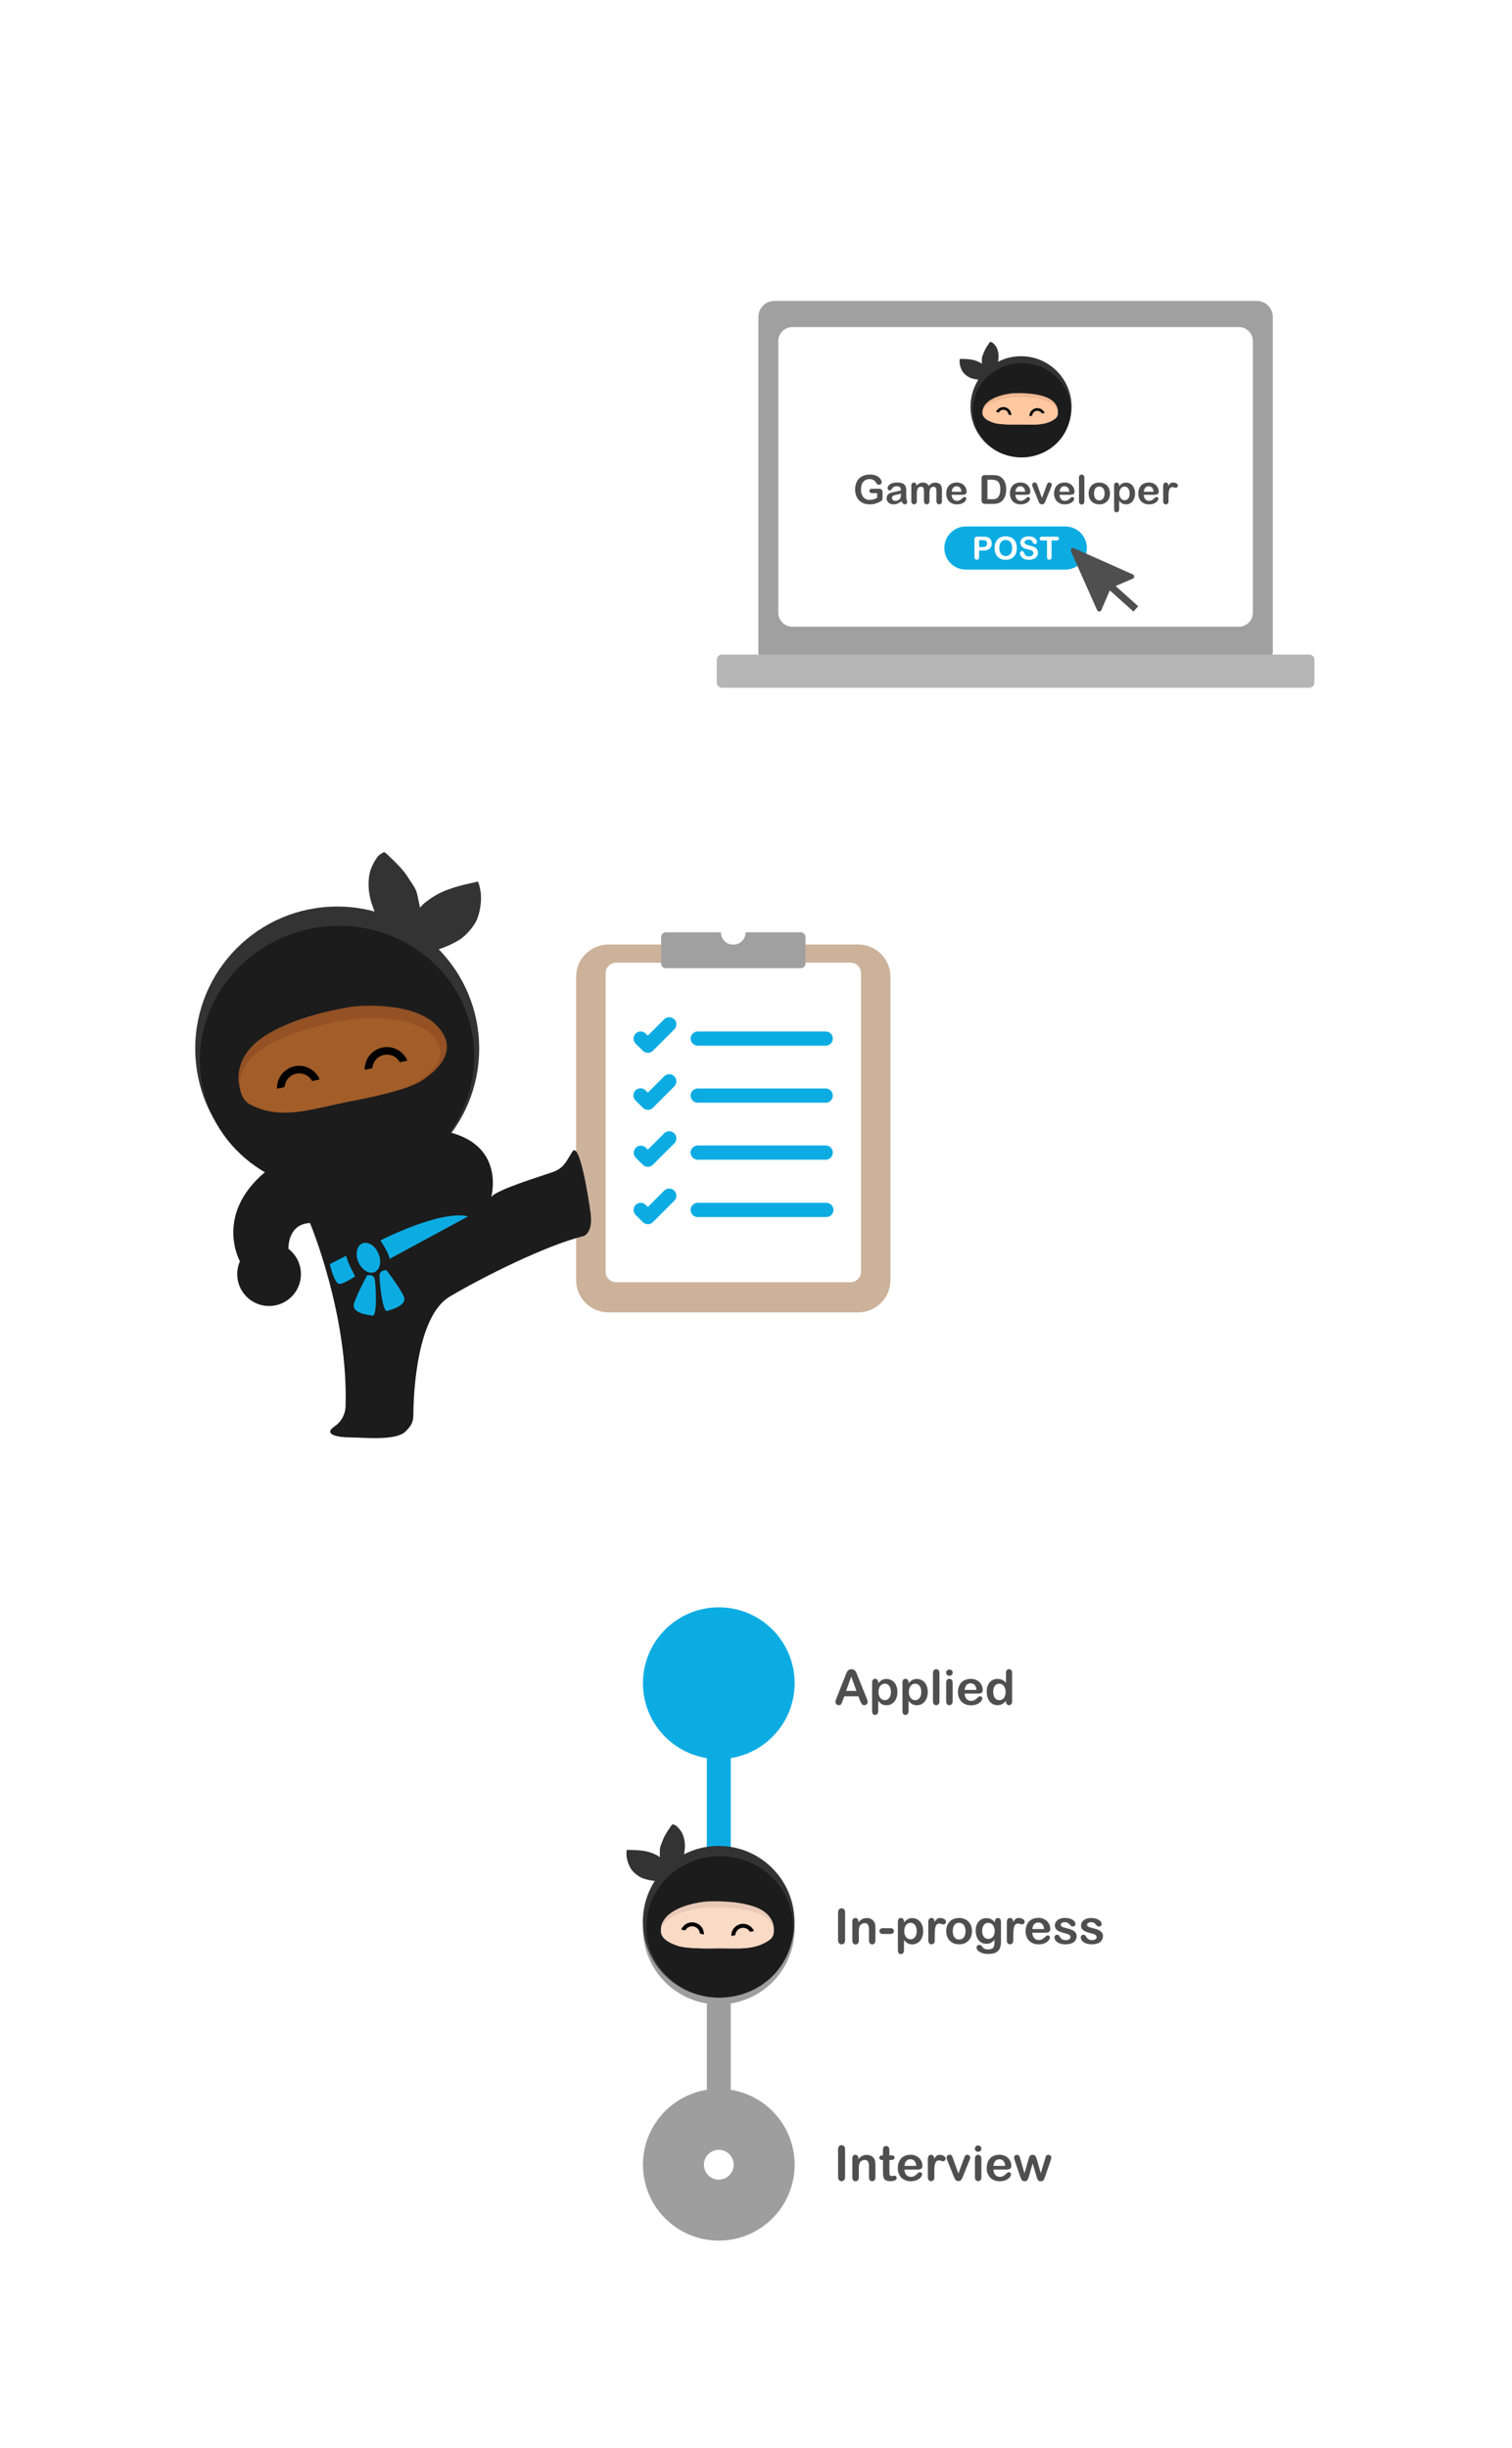<svg width="372" height="602" viewBox="0 0 372 602" fill="none" xmlns="http://www.w3.org/2000/svg">
<g filter="url(#filter0_d)">
<circle cx="244.5" cy="117.5" r="102.5" fill="white"/>
<path d="M304.192 69.007H185.542C183.353 69.007 181.578 70.781 181.578 72.97V155.155C181.578 157.344 183.353 159.118 185.542 159.118H304.192C306.381 159.118 308.156 157.344 308.156 155.155V72.97C308.156 70.781 306.381 69.007 304.192 69.007Z" fill="#A0A0A0"/>
<path d="M317.11 155.992H172.629C171.919 155.992 171.344 156.568 171.344 157.278V162.861C171.344 163.571 171.919 164.146 172.629 164.146H317.11C317.82 164.146 318.395 163.571 318.395 162.861V157.278C318.395 156.568 317.82 155.992 317.11 155.992Z" fill="#B5B5B5"/>
<path d="M299.805 75.446H189.928C188.027 75.446 186.486 76.987 186.486 78.888V145.682C186.486 147.583 188.027 149.124 189.928 149.124H299.805C301.706 149.124 303.247 147.583 303.247 145.682V78.888C303.247 76.987 301.706 75.446 299.805 75.446Z" fill="white"/>
<path d="M212.138 116.041V117.4C212.143 117.547 212.124 117.693 212.083 117.833C212.045 117.945 211.979 118.046 211.89 118.124C211.778 118.221 211.655 118.306 211.525 118.376C211.136 118.59 210.724 118.76 210.298 118.882C209.875 118.992 209.44 119.046 209.003 119.042C208.496 119.049 207.992 118.964 207.515 118.79C207.084 118.634 206.692 118.385 206.368 118.06C206.045 117.73 205.797 117.335 205.641 116.9C205.465 116.408 205.38 115.889 205.389 115.367C205.383 114.852 205.466 114.34 205.635 113.854C205.785 113.417 206.033 113.02 206.359 112.692C206.689 112.365 207.087 112.115 207.524 111.958C208.024 111.783 208.551 111.698 209.08 111.707C209.509 111.698 209.936 111.763 210.344 111.897C210.67 112.001 210.973 112.164 211.24 112.379C211.448 112.549 211.623 112.757 211.755 112.992C211.86 113.166 211.92 113.363 211.93 113.566C211.931 113.652 211.914 113.738 211.879 113.817C211.845 113.897 211.794 113.968 211.73 114.026C211.667 114.089 211.592 114.138 211.509 114.171C211.426 114.204 211.338 114.221 211.249 114.219C211.142 114.221 211.036 114.195 210.942 114.146C210.848 114.097 210.766 114.028 210.703 113.943C210.567 113.729 210.417 113.524 210.255 113.33C210.117 113.177 209.947 113.055 209.758 112.974C209.507 112.867 209.236 112.817 208.963 112.827C208.658 112.822 208.355 112.88 208.074 112.998C207.816 113.112 207.588 113.281 207.405 113.495C207.211 113.731 207.067 114.003 206.981 114.296C206.88 114.636 206.83 114.99 206.834 115.345C206.789 116.032 206.991 116.712 207.405 117.262C207.603 117.488 207.85 117.665 208.127 117.782C208.404 117.898 208.703 117.95 209.003 117.934C209.315 117.936 209.625 117.891 209.923 117.802C210.231 117.711 210.529 117.586 210.81 117.431V116.281H209.712C209.5 116.295 209.289 116.253 209.098 116.161C209.029 116.119 208.973 116.058 208.937 115.985C208.901 115.912 208.885 115.831 208.893 115.75C208.891 115.676 208.905 115.602 208.935 115.535C208.964 115.467 209.009 115.406 209.064 115.357C209.195 115.249 209.362 115.194 209.531 115.204H211.157C211.328 115.202 211.499 115.219 211.666 115.256C211.803 115.292 211.922 115.377 212 115.495C212.101 115.659 212.149 115.85 212.138 116.041Z" fill="#4F4F4F"/>
<path d="M216.746 118.299C216.465 118.524 216.155 118.711 215.825 118.854C215.508 118.983 215.168 119.047 214.825 119.042C214.516 119.047 214.21 118.979 213.933 118.842C213.689 118.719 213.485 118.531 213.341 118.299C213.205 118.074 213.133 117.816 213.135 117.554C213.128 117.215 213.25 116.886 213.476 116.633C213.728 116.367 214.059 116.187 214.42 116.121L215.034 115.992C215.365 115.925 215.648 115.863 215.887 115.805C216.126 115.747 216.378 115.679 216.657 115.6C216.663 115.33 216.589 115.064 216.445 114.836C216.343 114.74 216.221 114.668 216.088 114.626C215.955 114.583 215.814 114.571 215.675 114.59C215.416 114.574 215.157 114.623 214.92 114.731C214.742 114.832 214.592 114.977 214.485 115.152C214.407 115.28 214.321 115.403 214.227 115.52C214.178 115.581 214.071 115.609 213.92 115.609C213.779 115.612 213.642 115.562 213.537 115.468C213.484 115.423 213.442 115.367 213.414 115.304C213.386 115.24 213.372 115.172 213.374 115.103C213.38 114.857 213.466 114.619 213.62 114.428C213.821 114.18 214.086 113.993 214.387 113.885C214.803 113.732 215.244 113.66 215.687 113.673C216.152 113.654 216.617 113.724 217.056 113.879C217.366 113.995 217.618 114.228 217.758 114.529C217.909 114.903 217.979 115.304 217.964 115.707C217.964 116.014 217.964 116.278 217.964 116.495C217.964 116.713 217.964 116.949 217.964 117.213C217.966 117.477 218.007 117.738 218.086 117.989C218.146 118.157 218.187 118.331 218.209 118.508C218.207 118.58 218.188 118.65 218.155 118.715C218.123 118.779 218.076 118.835 218.019 118.879C217.9 118.986 217.746 119.045 217.586 119.045C217.433 119.036 217.289 118.968 217.184 118.854C217.016 118.688 216.869 118.501 216.746 118.299ZM216.66 116.388C216.384 116.483 216.102 116.559 215.816 116.615C215.448 116.692 215.203 116.75 215.049 116.787C214.9 116.829 214.762 116.903 214.644 117.005C214.58 117.061 214.529 117.131 214.495 117.209C214.462 117.288 214.447 117.373 214.451 117.459C214.451 117.555 214.47 117.65 214.51 117.738C214.549 117.826 214.606 117.904 214.678 117.968C214.842 118.111 215.055 118.186 215.273 118.176C215.524 118.18 215.772 118.121 215.994 118.005C216.196 117.908 216.366 117.755 216.482 117.563C216.622 117.254 216.683 116.916 216.66 116.578V116.388Z" fill="#4F4F4F"/>
<path d="M223.679 116.459V118.21C223.693 118.431 223.625 118.65 223.489 118.824C223.426 118.893 223.349 118.947 223.263 118.983C223.177 119.019 223.085 119.036 222.992 119.032C222.9 119.036 222.81 119.019 222.726 118.983C222.642 118.947 222.567 118.892 222.507 118.824C222.373 118.648 222.307 118.431 222.32 118.21V116.109C222.324 115.851 222.313 115.592 222.286 115.336C222.272 115.171 222.209 115.014 222.105 114.885C222.044 114.822 221.969 114.773 221.887 114.743C221.805 114.712 221.717 114.7 221.63 114.707C221.459 114.686 221.286 114.717 221.134 114.796C220.981 114.876 220.857 115 220.777 115.152C220.622 115.559 220.552 115.993 220.571 116.428V118.21C220.585 118.43 220.52 118.648 220.387 118.824C220.324 118.89 220.247 118.942 220.163 118.978C220.079 119.014 219.988 119.033 219.896 119.033C219.805 119.033 219.714 119.014 219.63 118.978C219.545 118.942 219.469 118.89 219.405 118.824C219.27 118.649 219.203 118.431 219.215 118.21V114.437C219.2 114.234 219.261 114.032 219.387 113.872C219.443 113.809 219.513 113.758 219.591 113.725C219.669 113.691 219.753 113.676 219.838 113.679C219.922 113.677 220.005 113.692 220.082 113.723C220.16 113.754 220.23 113.801 220.289 113.86C220.352 113.927 220.4 114.005 220.431 114.091C220.462 114.177 220.476 114.269 220.47 114.36V114.489C220.67 114.236 220.921 114.027 221.206 113.875C221.477 113.744 221.774 113.678 222.074 113.682C222.372 113.675 222.667 113.743 222.93 113.882C223.18 114.027 223.385 114.239 223.519 114.495C223.712 114.243 223.955 114.034 224.234 113.882C224.496 113.749 224.787 113.681 225.081 113.685C225.4 113.679 225.716 113.752 226.001 113.897C226.255 114.035 226.459 114.25 226.584 114.511C226.717 114.87 226.775 115.253 226.753 115.636V118.21C226.768 118.431 226.701 118.649 226.566 118.824C226.503 118.893 226.426 118.947 226.34 118.983C226.254 119.019 226.162 119.036 226.069 119.032C225.976 119.035 225.885 119.018 225.8 118.982C225.715 118.946 225.639 118.892 225.578 118.824C225.441 118.65 225.373 118.431 225.388 118.21V115.992C225.391 115.765 225.378 115.537 225.351 115.311C225.331 115.151 225.262 115.001 225.154 114.882C225.091 114.819 225.015 114.771 224.931 114.741C224.848 114.711 224.758 114.699 224.67 114.707C224.493 114.708 224.321 114.763 224.176 114.863C224.02 114.967 223.894 115.11 223.811 115.277C223.697 115.66 223.653 116.06 223.679 116.459Z" fill="#4F4F4F"/>
<path d="M231.728 116.686H229.148C229.145 116.96 229.207 117.232 229.329 117.477C229.429 117.688 229.588 117.866 229.787 117.989C229.985 118.112 230.215 118.175 230.449 118.171C230.595 118.172 230.74 118.153 230.881 118.115C231.015 118.076 231.142 118.017 231.259 117.94C231.377 117.865 231.49 117.781 231.596 117.689C231.7 117.597 231.835 117.474 231.998 117.321C232.082 117.258 232.185 117.228 232.289 117.235C232.409 117.23 232.526 117.269 232.618 117.345C232.659 117.384 232.692 117.432 232.714 117.485C232.736 117.538 232.746 117.595 232.743 117.652C232.733 117.801 232.684 117.945 232.602 118.069C232.491 118.248 232.348 118.404 232.179 118.529C231.965 118.69 231.725 118.813 231.47 118.895C231.152 118.995 230.819 119.044 230.486 119.039C230.124 119.06 229.762 119.007 229.422 118.882C229.083 118.758 228.772 118.565 228.51 118.315C228.268 118.05 228.081 117.74 227.96 117.402C227.839 117.065 227.786 116.707 227.804 116.348C227.801 115.979 227.86 115.612 227.979 115.262C228.087 114.945 228.26 114.654 228.485 114.406C228.715 114.164 228.996 113.976 229.308 113.857C229.654 113.727 230.021 113.663 230.391 113.667C230.854 113.653 231.312 113.766 231.716 113.992C232.065 114.191 232.352 114.483 232.544 114.836C232.722 115.158 232.817 115.52 232.82 115.888C232.838 116.012 232.821 116.138 232.771 116.253C232.72 116.367 232.638 116.465 232.535 116.535C232.281 116.648 232.005 116.699 231.728 116.686ZM229.148 115.934H231.538C231.537 115.566 231.408 115.209 231.173 114.925C231.066 114.813 230.936 114.724 230.792 114.666C230.648 114.608 230.493 114.581 230.338 114.587C230.187 114.583 230.037 114.61 229.898 114.669C229.758 114.728 229.633 114.816 229.532 114.928C229.297 115.212 229.162 115.566 229.148 115.934Z" fill="#4F4F4F"/>
<path d="M237.38 111.838H239.248C239.67 111.831 240.09 111.876 240.5 111.973C240.851 112.066 241.176 112.239 241.448 112.479C242.184 113.111 242.553 114.071 242.555 115.36C242.559 115.751 242.521 116.142 242.442 116.526C242.375 116.856 242.26 117.176 242.101 117.473C241.946 117.756 241.745 118.011 241.506 118.228C241.324 118.396 241.117 118.534 240.893 118.639C240.662 118.745 240.417 118.819 240.166 118.857C239.875 118.902 239.582 118.924 239.288 118.921H237.417C237.214 118.934 237.01 118.893 236.828 118.802C236.765 118.766 236.71 118.718 236.666 118.66C236.621 118.603 236.589 118.537 236.57 118.467C236.525 118.286 236.505 118.099 236.509 117.912V112.718C236.486 112.598 236.494 112.474 236.53 112.357C236.566 112.239 236.63 112.133 236.717 112.046C236.804 111.96 236.91 111.895 237.027 111.859C237.145 111.823 237.269 111.816 237.389 111.838H237.38ZM237.935 112.973V117.78H239.021C239.261 117.78 239.448 117.774 239.583 117.762C239.726 117.747 239.868 117.714 240.003 117.664C240.142 117.616 240.27 117.542 240.38 117.446C240.859 117.041 241.101 116.341 241.101 115.351C241.14 114.809 241.034 114.267 240.795 113.78C240.628 113.469 240.349 113.232 240.015 113.117C239.651 113.014 239.274 112.966 238.896 112.973H237.935Z" fill="#4F4F4F"/>
<path d="M247.406 116.686H244.826C244.823 116.96 244.885 117.232 245.007 117.477C245.109 117.686 245.267 117.861 245.464 117.984C245.661 118.106 245.889 118.17 246.121 118.168C246.267 118.169 246.412 118.15 246.553 118.112C246.687 118.073 246.814 118.014 246.931 117.938C247.049 117.861 247.163 117.777 247.271 117.686C247.372 117.594 247.507 117.471 247.67 117.318C247.754 117.255 247.857 117.225 247.961 117.232C248.081 117.227 248.198 117.266 248.29 117.342C248.331 117.382 248.364 117.429 248.386 117.482C248.408 117.535 248.418 117.592 248.415 117.649C248.406 117.798 248.358 117.942 248.274 118.066C248.164 118.246 248.02 118.402 247.851 118.527C247.637 118.687 247.397 118.81 247.142 118.892C246.824 118.992 246.491 119.041 246.158 119.036C245.796 119.057 245.434 119.004 245.094 118.879C244.755 118.755 244.444 118.562 244.182 118.312C243.94 118.047 243.753 117.737 243.632 117.399C243.511 117.062 243.458 116.704 243.476 116.345C243.473 115.976 243.532 115.609 243.651 115.259C243.759 114.942 243.932 114.651 244.157 114.404C244.387 114.161 244.668 113.974 244.979 113.854C245.326 113.724 245.693 113.66 246.062 113.664C246.525 113.65 246.984 113.763 247.388 113.989C247.737 114.188 248.024 114.48 248.216 114.833C248.394 115.155 248.489 115.517 248.492 115.885C248.51 116.009 248.493 116.135 248.443 116.25C248.392 116.364 248.31 116.462 248.207 116.533C247.955 116.645 247.681 116.698 247.406 116.686ZM244.826 115.934H247.216C247.215 115.566 247.086 115.209 246.851 114.925C246.744 114.813 246.615 114.725 246.472 114.666C246.328 114.608 246.174 114.581 246.019 114.588C245.868 114.583 245.717 114.611 245.578 114.67C245.438 114.729 245.312 114.817 245.21 114.928C244.975 115.212 244.84 115.566 244.826 115.934Z" fill="#4F4F4F"/>
<path d="M250.289 114.489L251.357 117.483L252.507 114.357C252.566 114.166 252.655 113.986 252.771 113.823C252.821 113.769 252.883 113.727 252.951 113.7C253.02 113.673 253.093 113.662 253.167 113.667C253.326 113.665 253.481 113.726 253.596 113.836C253.651 113.885 253.695 113.946 253.725 114.014C253.755 114.081 253.771 114.154 253.771 114.228C253.77 114.297 253.76 114.365 253.74 114.431C253.72 114.505 253.695 114.578 253.667 114.649C253.642 114.716 253.609 114.793 253.575 114.879L252.308 118.02C252.274 118.109 252.228 118.226 252.17 118.364C252.121 118.488 252.058 118.606 251.983 118.717C251.916 118.813 251.828 118.891 251.725 118.947C251.611 119.005 251.485 119.033 251.357 119.029C251.197 119.038 251.04 118.993 250.909 118.901C250.807 118.827 250.723 118.732 250.664 118.621C250.611 118.52 250.519 118.315 250.397 118.008L249.139 114.9C249.111 114.824 249.081 114.747 249.05 114.67C249.02 114.593 248.994 114.514 248.973 114.434C248.953 114.366 248.942 114.296 248.939 114.225C248.941 114.129 248.97 114.036 249.022 113.955C249.08 113.867 249.158 113.793 249.249 113.741C249.342 113.686 249.448 113.656 249.556 113.655C249.641 113.645 249.727 113.657 249.806 113.69C249.885 113.722 249.954 113.775 250.007 113.842C250.126 114.046 250.221 114.263 250.289 114.489Z" fill="#4F4F4F"/>
<path d="M258.268 116.686H255.688C255.686 116.96 255.748 117.231 255.869 117.477C255.974 117.69 256.137 117.869 256.339 117.993C256.533 118.109 256.756 118.17 256.983 118.168C257.129 118.169 257.274 118.151 257.415 118.112C257.55 118.074 257.679 118.015 257.796 117.938C257.914 117.862 258.027 117.778 258.133 117.686C258.238 117.594 258.369 117.471 258.535 117.318C258.618 117.256 258.72 117.225 258.824 117.232C258.944 117.226 259.062 117.266 259.155 117.342C259.197 117.382 259.229 117.429 259.251 117.482C259.273 117.535 259.283 117.592 259.281 117.649C259.27 117.798 259.221 117.942 259.139 118.066C259.028 118.244 258.884 118.4 258.716 118.527C258.501 118.686 258.262 118.809 258.007 118.892C257.689 118.992 257.357 119.041 257.023 119.036C256.661 119.057 256.299 119.004 255.96 118.88C255.62 118.755 255.309 118.562 255.047 118.312C254.805 118.047 254.618 117.737 254.497 117.399C254.376 117.062 254.323 116.704 254.342 116.345C254.338 115.976 254.397 115.609 254.516 115.259C254.624 114.942 254.797 114.651 255.023 114.404C255.252 114.161 255.533 113.974 255.845 113.854C256.191 113.724 256.558 113.66 256.928 113.664C257.391 113.65 257.849 113.763 258.253 113.989C258.602 114.188 258.889 114.48 259.081 114.833C259.259 115.155 259.354 115.517 259.357 115.885C259.375 116.009 259.358 116.135 259.308 116.25C259.257 116.364 259.176 116.462 259.072 116.533C258.82 116.645 258.544 116.698 258.268 116.686ZM255.688 115.934H258.081C258.079 115.566 257.95 115.209 257.716 114.925C257.609 114.813 257.479 114.725 257.335 114.666C257.191 114.608 257.037 114.581 256.882 114.588C256.731 114.583 256.58 114.611 256.441 114.669C256.302 114.728 256.177 114.816 256.075 114.928C255.84 115.213 255.705 115.566 255.688 115.934Z" fill="#4F4F4F"/>
<path d="M260.467 118.24V112.519C260.447 112.3 260.51 112.082 260.641 111.906C260.704 111.843 260.78 111.794 260.864 111.763C260.948 111.732 261.037 111.72 261.126 111.728C261.216 111.724 261.306 111.739 261.389 111.774C261.472 111.808 261.547 111.861 261.608 111.927C261.745 112.101 261.811 112.32 261.792 112.541V118.262C261.812 118.483 261.745 118.703 261.605 118.875C261.544 118.941 261.469 118.992 261.387 119.027C261.304 119.061 261.215 119.078 261.126 119.075C261.037 119.077 260.948 119.059 260.867 119.023C260.785 118.987 260.712 118.933 260.654 118.866C260.513 118.69 260.446 118.465 260.467 118.24Z" fill="#4F4F4F"/>
<path d="M268.085 116.36C268.089 116.73 268.027 117.097 267.904 117.446C267.789 117.766 267.607 118.058 267.37 118.302C267.136 118.543 266.852 118.73 266.539 118.851C266.192 118.982 265.824 119.046 265.453 119.041C265.085 119.047 264.719 118.981 264.376 118.848C264.063 118.724 263.78 118.535 263.546 118.293C263.311 118.052 263.131 117.763 263.017 117.446C262.892 117.098 262.831 116.73 262.836 116.36C262.832 115.987 262.894 115.617 263.017 115.265C263.132 114.947 263.311 114.656 263.545 114.412C263.781 114.175 264.064 113.99 264.376 113.869C264.72 113.739 265.085 113.675 265.453 113.679C265.824 113.674 266.193 113.74 266.539 113.872C266.854 113.993 267.14 114.181 267.376 114.423C267.611 114.665 267.792 114.956 267.904 115.274C268.03 115.622 268.091 115.99 268.085 116.36ZM266.763 116.36C266.79 115.914 266.664 115.471 266.407 115.105C266.296 114.96 266.151 114.843 265.985 114.764C265.819 114.686 265.637 114.648 265.453 114.655C265.211 114.65 264.974 114.72 264.772 114.854C264.565 115.002 264.407 115.208 264.318 115.446C264.107 116.034 264.107 116.677 264.318 117.265C264.406 117.502 264.563 117.707 264.769 117.854C265.024 118.026 265.333 118.096 265.637 118.051C265.941 118.006 266.217 117.848 266.41 117.609C266.665 117.244 266.789 116.804 266.763 116.36Z" fill="#4F4F4F"/>
<path d="M270.33 114.419V114.578C270.541 114.305 270.804 114.075 271.103 113.903C271.387 113.756 271.704 113.682 272.024 113.689C272.419 113.683 272.807 113.789 273.143 113.995C273.496 114.218 273.777 114.538 273.953 114.916C274.165 115.362 274.27 115.851 274.26 116.345C274.264 116.724 274.206 117.102 274.088 117.462C273.989 117.776 273.828 118.066 273.616 118.318C273.42 118.545 273.177 118.727 272.904 118.851C272.63 118.975 272.333 119.038 272.033 119.036C271.701 119.046 271.373 118.968 271.082 118.809C270.8 118.633 270.552 118.408 270.352 118.143V120.122C270.352 120.701 270.14 120.993 269.72 120.993C269.625 121.006 269.528 120.991 269.441 120.952C269.354 120.912 269.279 120.849 269.226 120.769C269.135 120.563 269.094 120.338 269.106 120.112V114.428C269.09 114.227 269.148 114.027 269.269 113.867C269.325 113.804 269.395 113.754 269.473 113.722C269.551 113.69 269.636 113.675 269.72 113.679C269.805 113.677 269.889 113.693 269.967 113.725C270.046 113.758 270.116 113.807 270.174 113.87C270.294 114.026 270.35 114.222 270.33 114.419ZM272.913 116.336C272.922 116.03 272.867 115.725 272.754 115.44C272.665 115.211 272.512 115.011 272.312 114.867C272.134 114.736 271.919 114.665 271.699 114.664C271.523 114.663 271.349 114.701 271.19 114.775C271.031 114.85 270.89 114.958 270.778 115.094C270.505 115.457 270.372 115.907 270.404 116.361C270.378 116.801 270.51 117.237 270.778 117.588C270.888 117.726 271.028 117.838 271.188 117.914C271.347 117.99 271.522 118.028 271.699 118.026C271.918 118.027 272.132 117.961 272.312 117.836C272.512 117.691 272.667 117.492 272.76 117.263C272.881 116.967 272.937 116.649 272.926 116.33L272.913 116.336Z" fill="#4F4F4F"/>
<path d="M278.991 116.686H276.411C276.408 116.96 276.47 117.232 276.592 117.477C276.691 117.686 276.847 117.861 277.042 117.984C277.237 118.107 277.463 118.172 277.693 118.171C277.839 118.172 277.985 118.153 278.126 118.115C278.26 118.076 278.387 118.017 278.503 117.94C278.622 117.864 278.736 117.78 278.844 117.689C278.945 117.597 279.08 117.474 279.242 117.321C279.33 117.254 279.44 117.224 279.549 117.235C279.669 117.229 279.786 117.269 279.877 117.345C279.919 117.384 279.952 117.432 279.974 117.485C279.995 117.538 280.006 117.595 280.003 117.652C279.994 117.801 279.945 117.945 279.862 118.069C279.752 118.249 279.608 118.405 279.439 118.529C279.225 118.69 278.985 118.813 278.73 118.895C278.412 118.995 278.079 119.044 277.745 119.039C277.384 119.06 277.022 119.007 276.682 118.882C276.342 118.758 276.032 118.565 275.77 118.315C275.528 118.05 275.341 117.74 275.22 117.402C275.098 117.065 275.046 116.707 275.064 116.348C275.061 115.979 275.12 115.612 275.239 115.262C275.347 114.945 275.519 114.654 275.745 114.406C275.975 114.164 276.256 113.976 276.567 113.857C276.913 113.727 277.281 113.663 277.65 113.667C278.113 113.653 278.571 113.766 278.976 113.992C279.325 114.191 279.611 114.483 279.804 114.836C279.982 115.158 280.077 115.52 280.08 115.888C280.098 116.012 280.081 116.138 280.03 116.253C279.98 116.367 279.898 116.465 279.795 116.535C279.542 116.647 279.267 116.699 278.991 116.686ZM276.411 115.934H278.801C278.8 115.566 278.671 115.209 278.436 114.925C278.329 114.813 278.2 114.725 278.056 114.666C277.913 114.608 277.759 114.581 277.604 114.587C277.453 114.583 277.302 114.611 277.162 114.67C277.023 114.728 276.897 114.817 276.794 114.928C276.56 115.212 276.425 115.566 276.411 115.934Z" fill="#4F4F4F"/>
<path d="M282.496 117.14V118.241C282.515 118.462 282.448 118.682 282.309 118.855C282.248 118.92 282.174 118.971 282.091 119.005C282.009 119.04 281.92 119.056 281.831 119.054C281.742 119.056 281.655 119.039 281.574 119.004C281.493 118.969 281.42 118.917 281.361 118.852C281.223 118.678 281.158 118.459 281.177 118.238V114.557C281.177 113.965 281.392 113.667 281.818 113.667C281.909 113.659 282 113.674 282.083 113.711C282.166 113.747 282.239 113.804 282.294 113.876C282.403 114.061 282.458 114.274 282.453 114.489C282.579 114.258 282.743 114.051 282.938 113.876C283.128 113.729 283.364 113.655 283.604 113.667C283.886 113.669 284.163 113.741 284.411 113.876C284.522 113.919 284.618 113.995 284.687 114.092C284.757 114.19 284.796 114.305 284.8 114.425C284.802 114.568 284.748 114.706 284.649 114.81C284.551 114.913 284.416 114.975 284.273 114.98C284.153 114.964 284.036 114.934 283.923 114.891C283.765 114.837 283.599 114.807 283.432 114.802C283.261 114.795 283.094 114.85 282.96 114.956C282.824 115.076 282.725 115.232 282.674 115.407C282.6 115.637 282.554 115.876 282.536 116.118C282.509 116.407 282.496 116.741 282.496 117.14Z" fill="#4F4F4F"/>
<path d="M257.09 124.472H232.646C229.713 124.472 227.336 126.849 227.336 129.782C227.336 132.715 229.713 135.092 232.646 135.092H257.09C260.023 135.092 262.4 132.715 262.4 129.782C262.4 126.849 260.023 124.472 257.09 124.472Z" fill="#0CACE3"/>
<path d="M236.921 130.395H235.887V131.975C235.899 132.16 235.842 132.344 235.727 132.49C235.675 132.545 235.611 132.589 235.541 132.619C235.471 132.649 235.395 132.665 235.319 132.665C235.243 132.665 235.167 132.649 235.097 132.619C235.027 132.589 234.964 132.545 234.911 132.49C234.792 132.346 234.733 132.161 234.746 131.975V127.68C234.736 127.584 234.747 127.487 234.776 127.395C234.806 127.304 234.854 127.219 234.917 127.146C235.072 127.026 235.268 126.969 235.463 126.987H236.911C237.245 126.975 237.578 127.008 237.902 127.085C238.12 127.141 238.323 127.246 238.494 127.392C238.66 127.54 238.79 127.725 238.872 127.932C238.96 128.161 239.004 128.406 239 128.652C239.017 128.893 238.978 129.135 238.887 129.359C238.796 129.582 238.656 129.783 238.476 129.944C238.026 130.27 237.476 130.43 236.921 130.395ZM236.648 127.836H235.887V129.542H236.648C236.873 129.547 237.099 129.519 237.316 129.459C237.478 129.414 237.621 129.319 237.724 129.186C237.824 129.039 237.874 128.864 237.865 128.686C237.877 128.461 237.798 128.24 237.648 128.073C237.485 127.919 237.154 127.836 236.648 127.836Z" fill="white"/>
<path d="M242.413 126.895C242.932 126.88 243.446 127.001 243.904 127.244C244.313 127.474 244.642 127.825 244.846 128.248C245.072 128.727 245.183 129.252 245.168 129.781C245.173 130.18 245.114 130.577 244.993 130.956C244.883 131.296 244.703 131.61 244.466 131.877C244.228 132.138 243.935 132.342 243.607 132.472C243.234 132.614 242.837 132.683 242.438 132.677C242.037 132.684 241.639 132.612 241.266 132.466C240.936 132.336 240.64 132.132 240.401 131.871C240.164 131.604 239.987 131.29 239.879 130.95C239.757 130.573 239.697 130.178 239.701 129.781C239.697 129.381 239.759 128.983 239.885 128.603C239.996 128.262 240.178 127.949 240.419 127.683C240.656 127.429 240.948 127.232 241.272 127.106C241.635 126.963 242.023 126.891 242.413 126.895ZM244.021 129.763C244.03 129.399 243.963 129.038 243.824 128.702C243.708 128.423 243.511 128.187 243.257 128.024C243.004 127.868 242.711 127.788 242.413 127.794C242.202 127.793 241.993 127.836 241.8 127.919C241.609 128.004 241.441 128.131 241.306 128.291C241.157 128.472 241.046 128.68 240.978 128.904C240.895 129.18 240.854 129.466 240.858 129.754C240.854 130.046 240.895 130.336 240.978 130.616C241.046 130.85 241.162 131.067 241.318 131.254C241.455 131.417 241.627 131.546 241.821 131.631C242.002 131.714 242.198 131.759 242.396 131.765C242.595 131.772 242.793 131.738 242.978 131.668C243.164 131.597 243.334 131.49 243.478 131.353C243.622 131.216 243.738 131.052 243.818 130.871C243.964 130.52 244.031 130.142 244.015 129.763H244.021Z" fill="white"/>
<path d="M250.369 130.896C250.377 131.222 250.286 131.543 250.109 131.816C249.921 132.097 249.656 132.317 249.345 132.448C248.969 132.609 248.563 132.688 248.154 132.678C247.681 132.699 247.211 132.593 246.792 132.371C246.542 132.219 246.331 132.008 246.179 131.758C246.031 131.542 245.948 131.289 245.939 131.028C245.939 130.962 245.951 130.897 245.976 130.837C246 130.776 246.037 130.721 246.084 130.675C246.13 130.626 246.187 130.588 246.249 130.563C246.311 130.538 246.378 130.526 246.446 130.528C246.559 130.525 246.669 130.567 246.752 130.644C246.848 130.739 246.921 130.854 246.964 130.982C247.024 131.138 247.101 131.287 247.194 131.426C247.282 131.556 247.402 131.662 247.541 131.733C247.726 131.819 247.929 131.859 248.133 131.85C248.423 131.864 248.71 131.782 248.949 131.617C249.044 131.552 249.122 131.464 249.175 131.362C249.229 131.26 249.256 131.146 249.256 131.031C249.259 130.948 249.246 130.866 249.217 130.788C249.188 130.711 249.144 130.64 249.087 130.58C248.963 130.459 248.813 130.369 248.648 130.316C248.414 130.239 248.175 130.175 247.934 130.123C247.587 130.047 247.249 129.937 246.924 129.794C246.669 129.681 246.448 129.504 246.283 129.279C246.118 129.042 246.034 128.758 246.044 128.469C246.038 128.177 246.127 127.891 246.295 127.653C246.479 127.402 246.732 127.211 247.022 127.101C247.38 126.967 247.76 126.903 248.142 126.911C248.443 126.906 248.744 126.948 249.032 127.037C249.256 127.11 249.464 127.226 249.645 127.377C249.794 127.499 249.918 127.649 250.007 127.819C250.081 127.959 250.121 128.115 250.124 128.273C250.123 128.407 250.072 128.537 249.98 128.635C249.937 128.687 249.882 128.729 249.82 128.757C249.759 128.785 249.692 128.799 249.624 128.797C249.569 128.803 249.513 128.798 249.46 128.781C249.407 128.764 249.359 128.736 249.317 128.699C249.229 128.608 249.155 128.505 249.096 128.393C249.012 128.203 248.887 128.035 248.731 127.899C248.529 127.765 248.288 127.704 248.047 127.724C247.798 127.711 247.551 127.777 247.341 127.914C247.261 127.962 247.194 128.03 247.147 128.111C247.1 128.192 247.074 128.284 247.071 128.377C247.069 128.481 247.101 128.582 247.164 128.666C247.231 128.753 247.317 128.824 247.415 128.874C247.512 128.931 247.615 128.977 247.722 129.012C247.832 129.046 248.029 129.095 248.265 129.156C248.553 129.223 248.838 129.305 249.118 129.402C249.348 129.479 249.567 129.587 249.768 129.724C249.945 129.848 250.089 130.014 250.188 130.206C250.302 130.418 250.364 130.655 250.369 130.896Z" fill="white"/>
<path d="M254.951 127.923H253.724V131.975C253.739 132.162 253.683 132.347 253.567 132.494C253.516 132.55 253.454 132.595 253.384 132.624C253.314 132.654 253.238 132.668 253.163 132.666C253.086 132.668 253.01 132.654 252.94 132.624C252.869 132.594 252.806 132.55 252.755 132.494C252.639 132.347 252.584 132.162 252.598 131.975V127.923H251.371C251.216 127.937 251.061 127.891 250.938 127.794C250.892 127.751 250.855 127.699 250.831 127.641C250.807 127.583 250.795 127.52 250.797 127.457C250.794 127.393 250.806 127.328 250.832 127.269C250.857 127.21 250.896 127.158 250.945 127.116C251.066 127.022 251.218 126.978 251.371 126.99H254.963C255.119 126.978 255.275 127.024 255.399 127.119C255.446 127.162 255.482 127.214 255.507 127.272C255.531 127.331 255.543 127.394 255.54 127.457C255.543 127.52 255.532 127.584 255.507 127.642C255.482 127.7 255.444 127.752 255.396 127.794C255.27 127.894 255.11 127.94 254.951 127.923Z" fill="white"/>
<path d="M240.175 85.481C240.175 85.481 240.368 85.241 240.503 84.254C240.629 83.624 240.685 82.981 240.668 82.339C240.641 81.622 240.447 80.922 240.101 80.293C239.794 79.83 239.325 79.293 239.039 79.189L238.665 79.054C238.523 79.162 238.405 79.3 238.322 79.459C237.842 80.113 237.431 80.815 237.095 81.554C236.812 82.324 236.588 82.683 236.573 83.312C236.558 83.941 236.573 84.478 236.573 84.478C236.378 84.302 236.155 84.16 235.913 84.057C235.233 83.719 234.501 83.497 233.748 83.401C233.199 83.326 232.645 83.286 232.091 83.281C231.674 83.281 231.134 83.281 231.134 83.281C231.073 83.697 231.073 84.12 231.134 84.536C231.252 85.214 231.501 85.864 231.867 86.447C232.356 87.11 233.017 87.626 233.778 87.941C234.493 88.187 235.236 88.343 235.99 88.404C236.334 88.419 236.886 88.493 236.886 88.493L240.175 85.481Z" fill="#333333"/>
<path d="M246.209 107.473C253.076 107.473 258.642 101.907 258.642 95.04C258.642 88.173 253.076 82.606 246.209 82.606C239.342 82.606 233.775 88.173 233.775 95.04C233.775 101.907 239.342 107.473 246.209 107.473Z" fill="#333333"/>
<path d="M246.403 107.473C253.048 107.473 258.434 102.284 258.434 95.883C258.434 89.482 253.048 84.293 246.403 84.293C239.758 84.293 234.371 89.482 234.371 95.883C234.371 102.284 239.758 107.473 246.403 107.473Z" fill="#1C1C1C"/>
<path d="M246.037 99.392C246.037 99.392 241.251 99.558 239.595 98.969C237.938 98.38 235.693 97.073 237.236 94.72C238.779 92.367 243.411 91.745 244.292 91.711C245.172 91.677 249.507 91.484 252.574 92.757C255.642 94.03 255.74 96.843 254.63 97.76C253.519 98.678 252.139 99.435 249.089 99.414L246.037 99.392Z" fill="#EFB892"/>
<path d="M246.037 99.396C246.037 99.396 241.251 99.54 239.595 99.028C237.938 98.516 235.693 97.377 237.236 95.328C238.779 93.279 243.411 92.736 244.292 92.708C245.172 92.681 249.507 92.509 252.574 93.629C255.642 94.748 255.74 97.187 254.63 97.982C253.519 98.776 252.139 99.442 249.089 99.424L246.037 99.396Z" fill="#FFC8A1"/>
<path d="M240.727 96.45C240.859 96.205 241.067 96.01 241.32 95.894C241.573 95.778 241.857 95.747 242.129 95.806C242.401 95.865 242.646 96.011 242.827 96.222C243.009 96.433 243.117 96.697 243.135 96.975L243.801 97.119C243.814 96.665 243.669 96.221 243.389 95.864C243.11 95.506 242.714 95.257 242.27 95.161C241.827 95.064 241.363 95.126 240.961 95.335C240.558 95.544 240.241 95.888 240.064 96.306L240.727 96.45Z" fill="black"/>
<path d="M251.347 96.696C251.215 96.451 251.007 96.256 250.754 96.14C250.501 96.024 250.217 95.993 249.945 96.052C249.673 96.111 249.428 96.257 249.247 96.468C249.065 96.679 248.957 96.943 248.939 97.221L248.276 97.362C248.265 96.91 248.412 96.468 248.692 96.113C248.971 95.757 249.366 95.51 249.808 95.414C250.25 95.318 250.712 95.38 251.113 95.587C251.515 95.795 251.832 96.136 252.009 96.552L251.347 96.696Z" fill="black"/>
<path d="M258.599 129.947C258.518 130.029 258.464 130.134 258.443 130.247C258.422 130.36 258.436 130.477 258.483 130.582L264.925 145.056C264.986 145.194 265.099 145.302 265.24 145.357C265.381 145.412 265.538 145.408 265.676 145.347C265.81 145.287 265.914 145.177 265.968 145.041L268.281 139.645L273.705 137.307C273.806 137.262 273.891 137.189 273.951 137.096C274.012 137.004 274.044 136.896 274.044 136.785C274.044 136.675 274.012 136.567 273.951 136.474C273.891 136.382 273.806 136.309 273.705 136.264L259.231 129.822C259.126 129.775 259.01 129.761 258.897 129.782C258.784 129.803 258.68 129.857 258.599 129.938V129.947Z" fill="#4F4F4F"/>
<path d="M267.215 137.089L266.045 138.393L273.863 145.407L275.033 144.104L267.215 137.089Z" fill="#4F4F4F"/>
<ellipse cx="128.5" cy="278.701" rx="113.5" ry="112.701" fill="white"/>
<path d="M206.155 227.292H144.676C140.294 227.292 136.742 230.844 136.742 235.226V309.819C136.742 314.201 140.294 317.753 144.676 317.753H206.155C210.536 317.753 214.089 314.201 214.089 309.819V235.226C214.089 230.844 210.536 227.292 206.155 227.292Z" fill="#CCB29B"/>
<path d="M204.248 231.762H146.587C145.159 231.762 144.002 232.919 144.002 234.346V307.756C144.002 309.183 145.159 310.34 146.587 310.34H204.248C205.675 310.34 206.833 309.183 206.833 307.756V234.346C206.833 232.919 205.675 231.762 204.248 231.762Z" fill="white"/>
<path d="M181.819 224.286H178.438V224.305C178.438 225.11 178.118 225.882 177.549 226.451C176.98 227.021 176.208 227.34 175.403 227.34C174.598 227.34 173.826 227.021 173.256 226.451C172.687 225.882 172.367 225.11 172.367 224.305V224.286H158.821C158.667 224.286 158.515 224.316 158.373 224.375C158.231 224.434 158.102 224.521 157.993 224.63C157.885 224.739 157.799 224.868 157.74 225.01C157.682 225.152 157.652 225.304 157.652 225.458V231.954C157.652 232.107 157.683 232.259 157.741 232.401C157.8 232.542 157.886 232.671 157.995 232.78C158.103 232.888 158.232 232.974 158.374 233.033C158.515 233.092 158.667 233.122 158.821 233.122H192.007C192.317 233.122 192.614 232.999 192.833 232.78C193.052 232.561 193.176 232.263 193.176 231.954V225.458C193.176 225.148 193.053 224.85 192.834 224.631C192.615 224.411 192.317 224.287 192.007 224.286H181.819Z" fill="#A0A0A0"/>
<path fill-rule="evenodd" clip-rule="evenodd" d="M164.916 278.461C164.916 277.996 165.101 277.55 165.43 277.221C165.759 276.892 166.205 276.707 166.67 276.707H198.226C198.677 276.728 199.103 276.922 199.414 277.248C199.726 277.574 199.9 278.008 199.9 278.46C199.9 278.911 199.726 279.345 199.414 279.671C199.103 279.997 198.677 280.191 198.226 280.212H166.67C166.206 280.212 165.76 280.028 165.431 279.699C165.102 279.371 164.917 278.926 164.916 278.461ZM164.916 264.441C164.917 263.977 165.102 263.532 165.431 263.203C165.76 262.875 166.206 262.691 166.67 262.691H198.226C198.677 262.712 199.103 262.905 199.414 263.232C199.726 263.558 199.9 263.992 199.9 264.443C199.9 264.895 199.726 265.328 199.414 265.655C199.103 265.981 198.677 266.175 198.226 266.196H166.67C166.44 266.196 166.212 266.15 165.999 266.062C165.786 265.974 165.593 265.845 165.43 265.682C165.267 265.519 165.138 265.326 165.049 265.113C164.961 264.9 164.916 264.672 164.916 264.441ZM164.916 250.425C164.916 249.96 165.101 249.514 165.43 249.185C165.759 248.856 166.205 248.671 166.67 248.671H198.226C198.677 248.692 199.103 248.885 199.414 249.212C199.726 249.538 199.9 249.972 199.9 250.423C199.9 250.875 199.726 251.308 199.414 251.635C199.103 251.961 198.677 252.155 198.226 252.176H166.67C166.206 252.176 165.76 251.992 165.431 251.663C165.102 251.335 164.917 250.89 164.916 250.425ZM160.9 245.677C161.229 246.006 161.413 246.452 161.413 246.916C161.413 247.381 161.229 247.827 160.9 248.156L155.641 253.416C155.478 253.579 155.285 253.708 155.072 253.796C154.859 253.885 154.631 253.93 154.401 253.93C154.171 253.93 153.943 253.885 153.73 253.796C153.517 253.708 153.324 253.579 153.161 253.416L151.392 251.665C151.063 251.336 150.877 250.89 150.877 250.425C150.877 249.959 151.061 249.513 151.39 249.184C151.719 248.854 152.165 248.669 152.63 248.669C153.096 248.668 153.542 248.853 153.871 249.182L154.382 249.696L158.402 245.677C158.73 245.348 159.175 245.164 159.64 245.164C160.104 245.164 160.549 245.348 160.877 245.677H160.9ZM160.9 259.697C161.229 260.026 161.413 260.472 161.413 260.936C161.413 261.401 161.229 261.847 160.9 262.176L155.641 267.436C155.312 267.764 154.866 267.949 154.401 267.949C153.936 267.949 153.49 267.764 153.161 267.436L151.392 265.681C151.219 265.521 151.081 265.327 150.985 265.112C150.888 264.896 150.837 264.664 150.832 264.428C150.828 264.192 150.871 263.958 150.96 263.74C151.048 263.521 151.179 263.322 151.346 263.156C151.513 262.989 151.711 262.858 151.93 262.769C152.148 262.681 152.383 262.638 152.618 262.642C152.854 262.646 153.087 262.698 153.302 262.794C153.517 262.891 153.711 263.029 153.871 263.202L154.397 263.716L158.417 259.697C158.745 259.368 159.19 259.184 159.655 259.184C160.119 259.184 160.564 259.368 160.893 259.697H160.9ZM160.9 273.717C161.228 274.045 161.413 274.49 161.413 274.955C161.413 275.419 161.228 275.864 160.9 276.192L155.641 281.452C155.312 281.78 154.866 281.965 154.401 281.965C153.936 281.965 153.49 281.78 153.161 281.452L151.392 279.701C151.083 279.368 150.914 278.929 150.923 278.475C150.931 278.02 151.115 277.587 151.436 277.266C151.757 276.945 152.191 276.761 152.645 276.752C153.099 276.744 153.539 276.912 153.871 277.222L154.382 277.736L158.402 273.717C158.564 273.554 158.757 273.424 158.969 273.336C159.182 273.248 159.41 273.202 159.64 273.202C159.87 273.202 160.097 273.248 160.31 273.336C160.522 273.424 160.715 273.554 160.877 273.717H160.9ZM164.916 292.568C164.915 292.338 164.96 292.11 165.048 291.897C165.136 291.684 165.265 291.49 165.427 291.327C165.59 291.165 165.783 291.035 165.996 290.947C166.208 290.859 166.436 290.813 166.667 290.813H198.223C198.46 290.802 198.696 290.84 198.919 290.923C199.141 291.006 199.344 291.133 199.515 291.297C199.687 291.461 199.824 291.658 199.917 291.876C200.01 292.094 200.058 292.329 200.058 292.566C200.058 292.803 200.01 293.038 199.917 293.256C199.824 293.474 199.687 293.671 199.515 293.835C199.344 293.999 199.141 294.126 198.919 294.209C198.696 294.292 198.46 294.329 198.223 294.318H166.667C166.202 294.318 165.757 294.134 165.429 293.806C165.1 293.477 164.916 293.032 164.916 292.568ZM160.896 287.819C161.059 287.982 161.189 288.175 161.277 288.388C161.365 288.601 161.411 288.829 161.411 289.059C161.411 289.289 161.365 289.517 161.277 289.73C161.189 289.943 161.059 290.136 160.896 290.299L155.637 295.558C155.474 295.721 155.281 295.851 155.068 295.939C154.856 296.027 154.628 296.073 154.397 296.073C154.167 296.073 153.939 296.027 153.726 295.939C153.513 295.851 153.32 295.721 153.158 295.558L151.392 293.807C151.063 293.478 150.878 293.032 150.878 292.566C150.878 292.1 151.063 291.654 151.392 291.324C151.721 290.995 152.168 290.81 152.633 290.81C153.099 290.81 153.546 290.995 153.875 291.324L154.386 291.839L158.402 287.819C158.731 287.491 159.177 287.306 159.642 287.306C160.106 287.306 160.552 287.491 160.881 287.819H160.896Z" fill="#0CACE3"/>
<path d="M89.031 223.118C89.031 223.118 88.359 222.57 87.412 219.899C86.465 217.228 86.198 216.766 85.856 214.737C85.515 212.708 85.684 210.229 86.232 208.783C86.781 207.336 87.787 205.582 88.509 205.131C89.23 204.68 89.459 204.549 89.459 204.549C89.459 204.549 89.835 204.643 90.635 205.458C91.435 206.273 93.986 208.55 95.211 210.511C96.435 212.472 97.296 213.328 97.671 215.045C98.047 216.762 98.344 218.249 98.344 218.249C98.787 217.659 99.32 217.143 99.925 216.721C101.6 215.403 103.483 214.375 105.496 213.678C106.964 213.156 108.464 212.729 109.986 212.397C111.135 212.152 112.615 211.803 112.615 211.803C113.025 212.911 113.268 214.073 113.337 215.252C113.407 217.186 113.098 219.116 112.428 220.932C111.793 222.607 109.881 224.936 108.032 226.139C106.209 227.226 104.256 228.082 102.221 228.686C101.285 228.926 99.809 229.437 99.809 229.437L89.031 223.118Z" fill="#333333"/>
<path d="M77.963 287.809C97.254 287.809 112.893 272.17 112.893 252.879C112.893 233.588 97.254 217.949 77.963 217.949C58.672 217.949 43.033 233.588 43.033 252.879C43.033 272.17 58.672 287.809 77.963 287.809Z" fill="#333333"/>
<path d="M84.599 287.176C102.87 283.346 114.691 265.974 111.002 248.374C107.312 230.775 89.509 219.613 71.238 223.443C52.966 227.274 41.145 244.646 44.835 262.245C48.524 279.845 66.327 291.007 84.599 287.176Z" fill="#1C1C1C"/>
<path d="M81.179 265.824C81.179 265.824 94.429 263.54 98.595 260.892C102.761 258.243 108.174 253.164 102.502 247.255C96.829 241.346 83.718 242.225 81.31 242.63C78.902 243.036 66.81 244.982 59.202 250.422C51.595 255.862 52.974 264.051 56.573 266.057C60.172 268.063 64.443 269.461 72.809 267.642L81.179 265.824Z" fill="#935124"/>
<path d="M80.285 266.02C80.285 266.02 93.058 263.766 97.115 261.377C101.172 258.987 106.465 254.438 101.127 249.367C95.789 244.295 83.181 245.321 80.841 245.723C78.501 246.125 66.866 248.063 59.462 252.965C52.057 257.868 53.218 264.987 56.64 266.689C60.063 268.39 64.154 269.517 72.212 267.767L80.285 266.02Z" fill="#A25D28"/>
<path d="M61.202 316.194C65.532 316.194 69.042 312.684 69.042 308.354C69.042 304.024 65.532 300.514 61.202 300.514C56.871 300.514 53.361 304.024 53.361 308.354C53.361 312.684 56.871 316.194 61.202 316.194Z" fill="#1C1C1C"/>
<path d="M60.163 283.293C47.653 293.853 54.025 305.191 54.025 305.191L65.967 302.136C65.967 302.136 65.667 296.039 71.272 295.784C71.272 295.784 80.739 318.324 80.017 340.999C79.969 341.966 79.693 342.907 79.214 343.748C78.734 344.589 78.063 345.304 77.256 345.838C74.454 347.746 78.007 348.513 81.204 348.513C84.401 348.513 92.287 349.403 94.706 347.112C97.125 344.82 96.614 343.674 96.742 340.744C96.87 337.814 97.493 318.711 105.657 313.872C113.82 309.034 129.346 301.261 138.644 298.97C138.644 298.97 140.936 298.218 140.301 293.365C139.666 288.511 137.491 275.663 135.842 278.21C134.192 280.757 133.806 282.264 130.875 283.293C127.945 284.322 116.994 287.636 115.849 289.416C115.849 289.416 119.41 277.019 105.657 273.48L60.163 283.293Z" fill="#1C1C1C"/>
<path d="M80.168 303.838C80.484 305.491 82.373 308.879 82.373 308.879C82.373 308.879 79.931 310.611 78.59 310.758C77.249 310.904 76.148 305.874 76.148 305.874L80.168 303.838Z" fill="#0CACE3"/>
<path d="M110.18 294.145C103.328 292.492 88.598 300.055 88.598 300.055C88.598 300.055 91.04 303.759 90.803 304.623L110.18 294.145Z" fill="#0CACE3"/>
<path d="M87.156 307.848C88.517 307.263 88.944 305.213 88.109 303.269C87.274 301.324 85.494 300.221 84.133 300.805C82.772 301.39 82.345 303.44 83.179 305.384C84.014 307.329 85.794 308.432 87.156 307.848Z" fill="#0CACE3"/>
<path d="M85.307 308.646C85.307 308.646 86.889 308.271 87.185 309.544C87.482 310.818 87.869 318.741 86.659 318.56C85.45 318.38 81.336 317.929 82.125 315.499C82.914 313.068 85.307 308.646 85.307 308.646Z" fill="#0CACE3"/>
<path d="M90.105 307.392C90.105 307.392 88.486 307.256 88.392 308.556C88.299 309.856 89.084 317.753 90.252 317.4C91.42 317.046 95.417 315.983 94.29 313.699C93.163 311.415 90.105 307.392 90.105 307.392Z" fill="#0CACE3"/>
<path d="M71.783 260.861C71.41 260.178 70.825 259.633 70.117 259.31C69.408 258.986 68.614 258.901 67.853 259.066C67.091 259.231 66.404 259.639 65.894 260.227C65.384 260.816 65.077 261.553 65.021 262.33L63.143 262.736C63.106 261.462 63.516 260.216 64.301 259.213C65.087 258.21 66.198 257.512 67.443 257.242C68.688 256.971 69.988 257.144 71.119 257.731C72.25 258.318 73.14 259.282 73.635 260.456L71.783 260.861Z" fill="black"/>
<path d="M93.371 256.242C92.998 255.558 92.413 255.014 91.704 254.69C90.996 254.366 90.201 254.281 89.44 254.446C88.679 254.612 87.992 255.019 87.482 255.607C86.971 256.196 86.665 256.934 86.609 257.71L84.731 258.116C84.696 256.844 85.107 255.6 85.892 254.599C86.677 253.598 87.787 252.902 89.03 252.632C90.274 252.361 91.572 252.533 92.702 253.118C93.832 253.703 94.722 254.665 95.219 255.836L93.371 256.242Z" fill="black"/>
<circle cx="205" cy="469" r="108" fill="white"/>
<path d="M174.789 482.122H168.902V514.898H174.789V482.122Z" fill="#9E9E9E"/>
<path d="M171.846 420.115C178.01 420.115 183.006 415.118 183.006 408.954C183.006 402.791 178.01 397.794 171.846 397.794C165.682 397.794 160.686 402.791 160.686 408.954C160.686 415.118 165.682 420.115 171.846 420.115Z" stroke="#0CACE3" stroke-width="15" stroke-miterlimit="10"/>
<path d="M171.846 538.54C178.01 538.54 183.006 533.544 183.006 527.38C183.006 521.216 178.01 516.22 171.846 516.22C165.682 516.22 160.686 521.216 160.686 527.38C160.686 533.544 165.682 538.54 171.846 538.54Z" stroke="#9E9E9E" stroke-width="15" stroke-miterlimit="10"/>
<path d="M174.789 422.954H168.902V455.73H174.789V422.954Z" fill="#0CACE3"/>
<path d="M171.846 480.456C178.01 480.456 183.006 475.46 183.006 469.296C183.006 463.132 178.01 458.136 171.846 458.136C165.682 458.136 160.686 463.132 160.686 469.296C160.686 475.46 165.682 480.456 171.846 480.456Z" stroke="#9E9E9E" stroke-width="15" stroke-miterlimit="10"/>
<path d="M171.845 414.909C175.134 414.909 177.8 412.243 177.8 408.955C177.8 405.666 175.134 403 171.845 403C168.557 403 165.891 405.666 165.891 408.955C165.891 412.243 168.557 414.909 171.845 414.909Z" fill="#0CACE3"/>
<path d="M171.845 475.251C175.134 475.251 177.8 472.585 177.8 469.296C177.8 466.008 175.134 463.342 171.845 463.342C168.557 463.342 165.891 466.008 165.891 469.296C165.891 472.585 168.557 475.251 171.845 475.251Z" fill="#B1B1B1"/>
<path d="M162.76 453.289C162.76 453.289 163.054 452.93 163.254 451.428C163.453 449.927 163.544 449.66 163.501 448.565C163.462 447.488 163.17 446.436 162.648 445.494C162.202 444.801 161.485 443.992 161.055 443.837L160.493 443.634C160.28 443.796 160.105 444.003 159.98 444.239C159.645 444.753 158.57 446.231 158.143 447.382C157.717 448.533 157.383 449.079 157.347 450.019C157.311 450.958 157.347 451.767 157.347 451.767C157.054 451.507 156.722 451.295 156.363 451.138C155.342 450.631 154.243 450.299 153.113 450.154C152.289 450.043 151.459 449.983 150.628 449.975C149.998 449.975 149.194 449.951 149.194 449.951C149.1 450.575 149.1 451.21 149.194 451.835C149.369 452.853 149.741 453.827 150.289 454.702C151.026 455.693 152.017 456.467 153.157 456.941C154.229 457.31 155.344 457.543 156.475 457.634C156.988 457.658 157.817 457.769 157.817 457.769L162.76 453.289Z" fill="#333333"/>
<path d="M171.812 486.276C182.112 486.276 190.461 477.927 190.461 467.628C190.461 457.329 182.112 448.979 171.812 448.979C161.513 448.979 153.164 457.329 153.164 467.628C153.164 477.927 161.513 486.276 171.812 486.276Z" fill="#333333"/>
<path d="M172.1 486.271C182.067 486.271 190.146 478.489 190.146 468.89C190.146 459.29 182.067 451.508 172.1 451.508C162.133 451.508 154.053 459.29 154.053 468.89C154.053 478.489 162.133 486.271 172.1 486.271Z" fill="#1C1C1C"/>
<path d="M171.551 474.156C171.551 474.156 164.381 474.403 161.912 473.518C159.443 472.634 156.061 470.679 158.375 467.146C160.689 463.613 167.624 462.689 168.942 462.637C170.26 462.585 176.776 462.294 181.345 464.206C185.913 466.118 186.097 470.332 184.432 471.706C182.767 473.08 180.696 474.219 176.123 474.188L171.551 474.156Z" fill="#E8C9B8"/>
<path d="M171.551 474.16C171.551 474.16 164.381 474.375 161.912 473.606C159.443 472.837 156.061 471.133 158.375 468.058C160.689 464.983 167.636 464.174 168.942 464.131C170.248 464.087 176.776 463.832 181.345 465.497C185.913 467.162 186.097 470.834 184.432 472.029C182.767 473.224 180.696 474.215 176.123 474.188L171.551 474.16Z" fill="#F9DAC5"/>
<path d="M163.591 469.747C163.791 469.381 164.104 469.09 164.483 468.917C164.863 468.744 165.288 468.7 165.695 468.79C166.102 468.879 166.469 469.099 166.74 469.415C167.012 469.732 167.173 470.128 167.2 470.543L168.196 470.762C168.215 470.083 167.997 469.418 167.578 468.882C167.159 468.346 166.566 467.974 165.901 467.829C165.237 467.685 164.543 467.777 163.939 468.09C163.336 468.403 162.86 468.917 162.596 469.544L163.591 469.747Z" fill="black"/>
<path d="M179.516 470.113C179.316 469.747 179.003 469.456 178.624 469.283C178.244 469.111 177.819 469.066 177.412 469.156C177.005 469.246 176.638 469.465 176.367 469.782C176.095 470.098 175.934 470.494 175.907 470.91L174.911 471.125C174.892 470.445 175.11 469.78 175.529 469.244C175.948 468.709 176.541 468.336 177.206 468.192C177.87 468.047 178.564 468.139 179.168 468.452C179.772 468.765 180.247 469.28 180.511 469.906L179.516 470.113Z" fill="black"/>
<path d="M206.593 413.244L206.195 412.173H202.718L202.319 413.268C202.223 413.572 202.089 413.862 201.921 414.133C201.854 414.212 201.768 414.274 201.672 414.314C201.576 414.353 201.471 414.369 201.368 414.36C201.26 414.36 201.153 414.339 201.053 414.298C200.953 414.257 200.862 414.197 200.786 414.121C200.709 414.053 200.647 413.969 200.605 413.876C200.562 413.783 200.54 413.681 200.539 413.579C200.538 413.456 200.557 413.334 200.595 413.216C200.635 413.093 200.698 412.918 200.786 412.695L202.977 407.142C203.04 406.983 203.112 406.792 203.2 406.569C203.273 406.374 203.367 406.187 203.479 406.011C203.58 405.861 203.717 405.738 203.877 405.653C204.06 405.555 204.266 405.507 204.474 405.513C204.683 405.506 204.891 405.554 205.076 405.653C205.236 405.735 205.373 405.855 205.474 406.003C205.575 406.15 205.66 406.306 205.729 406.469C205.797 406.633 205.88 406.868 205.988 407.13L208.222 412.651C208.362 412.939 208.451 413.249 208.485 413.567C208.482 413.67 208.459 413.772 208.415 413.865C208.372 413.959 208.311 414.043 208.234 414.113C208.157 414.193 208.065 414.257 207.962 414.299C207.859 414.342 207.748 414.362 207.637 414.36C207.516 414.363 207.396 414.338 207.286 414.288C207.192 414.24 207.109 414.172 207.043 414.089C206.955 413.966 206.883 413.832 206.828 413.69C206.713 413.531 206.657 413.376 206.593 413.244ZM203.164 410.855H205.721L204.43 407.326L203.164 410.855Z" fill="#4F4F4F"/>
<path d="M211.073 408.775V408.966C211.33 408.643 211.648 408.372 212.009 408.169C212.347 407.994 212.723 407.905 213.104 407.911C213.582 407.908 214.051 408.039 214.458 408.289C214.882 408.557 215.221 408.942 215.434 409.396C215.685 409.937 215.807 410.529 215.792 411.125C215.797 411.583 215.729 412.039 215.589 412.475C215.467 412.852 215.274 413.202 215.02 413.507C214.785 413.781 214.493 414 214.163 414.148C213.831 414.3 213.469 414.377 213.104 414.375C212.704 414.388 212.308 414.293 211.957 414.1C211.617 413.889 211.317 413.62 211.073 413.303V415.693C211.073 416.394 210.818 416.745 210.312 416.745C210.197 416.76 210.08 416.743 209.974 416.695C209.869 416.647 209.779 416.571 209.714 416.474C209.603 416.224 209.552 415.951 209.567 415.677V408.787C209.549 408.543 209.62 408.301 209.766 408.106C209.835 408.031 209.92 407.972 210.014 407.934C210.109 407.895 210.21 407.878 210.312 407.883C210.415 407.879 210.517 407.898 210.612 407.938C210.707 407.978 210.792 408.038 210.862 408.114C211.015 408.298 211.09 408.535 211.073 408.775ZM214.195 411.093C214.205 410.723 214.14 410.354 214.004 410.01C213.894 409.733 213.709 409.492 213.47 409.313C213.249 409.156 212.985 409.072 212.714 409.074C212.501 409.071 212.292 409.117 212.099 409.206C211.907 409.296 211.737 409.427 211.602 409.591C211.27 410.029 211.109 410.573 211.148 411.121C211.116 411.651 211.276 412.176 211.598 412.599C211.732 412.766 211.901 412.901 212.095 412.993C212.288 413.085 212.5 413.131 212.714 413.128C212.977 413.127 213.234 413.046 213.45 412.897C213.692 412.721 213.879 412.481 213.992 412.204C214.136 411.852 214.206 411.473 214.195 411.093Z" fill="#4F4F4F"/>
<path d="M218.541 408.775V408.966C218.799 408.643 219.117 408.372 219.477 408.169C219.816 407.994 220.192 407.905 220.573 407.911C221.051 407.908 221.52 408.039 221.927 408.289C222.351 408.557 222.69 408.942 222.903 409.396C223.153 409.937 223.276 410.529 223.261 411.125C223.266 411.583 223.198 412.039 223.058 412.475C222.936 412.852 222.743 413.202 222.489 413.507C222.254 413.781 221.961 414 221.632 414.148C221.3 414.3 220.938 414.377 220.573 414.375C220.173 414.388 219.776 414.293 219.426 414.1C219.086 413.889 218.786 413.62 218.541 413.303V415.693C218.541 416.394 218.287 416.745 217.781 416.745C217.666 416.76 217.549 416.743 217.443 416.695C217.337 416.647 217.247 416.571 217.183 416.474C217.072 416.224 217.021 415.951 217.036 415.677V408.787C217.018 408.543 217.089 408.301 217.235 408.106C217.304 408.031 217.389 407.972 217.483 407.934C217.577 407.895 217.679 407.878 217.781 407.883C217.884 407.879 217.986 407.898 218.081 407.938C218.176 407.978 218.261 408.038 218.33 408.114C218.484 408.298 218.559 408.535 218.541 408.775ZM221.664 411.093C221.674 410.723 221.609 410.354 221.473 410.01C221.362 409.733 221.178 409.492 220.939 409.313C220.718 409.156 220.453 409.072 220.182 409.074C219.97 409.071 219.76 409.117 219.568 409.206C219.376 409.296 219.206 409.427 219.071 409.591C218.739 410.029 218.578 410.573 218.617 411.121C218.585 411.651 218.745 412.176 219.067 412.599C219.2 412.766 219.37 412.901 219.563 412.993C219.757 413.085 219.968 413.131 220.182 413.128C220.446 413.127 220.702 413.046 220.919 412.897C221.16 412.721 221.348 412.481 221.461 412.204C221.605 411.852 221.674 411.473 221.664 411.093Z" fill="#4F4F4F"/>
<path d="M224.54 413.392V406.481C224.521 406.223 224.598 405.966 224.755 405.76C224.826 405.679 224.914 405.614 225.013 405.571C225.113 405.528 225.221 405.509 225.329 405.513C225.438 405.509 225.547 405.529 225.648 405.571C225.749 405.613 225.84 405.676 225.914 405.756C226.076 405.962 226.154 406.221 226.133 406.481V413.392C226.153 413.653 226.073 413.912 225.91 414.117C225.836 414.197 225.746 414.26 225.646 414.302C225.546 414.344 225.437 414.364 225.329 414.36C225.221 414.363 225.114 414.342 225.015 414.299C224.917 414.255 224.829 414.19 224.759 414.109C224.602 413.904 224.524 413.649 224.54 413.392Z" fill="#4F4F4F"/>
<path d="M228.583 407.142C228.375 407.147 228.172 407.074 228.013 406.939C227.934 406.866 227.872 406.776 227.832 406.677C227.791 406.577 227.773 406.469 227.778 406.362C227.775 406.257 227.795 406.152 227.837 406.056C227.879 405.959 227.942 405.873 228.021 405.804C228.173 405.66 228.374 405.582 228.583 405.585C228.784 405.582 228.98 405.653 229.133 405.784C229.214 405.856 229.278 405.945 229.32 406.045C229.361 406.145 229.379 406.254 229.371 406.362C229.377 406.469 229.359 406.576 229.319 406.675C229.278 406.774 229.216 406.863 229.136 406.935C228.985 407.073 228.787 407.147 228.583 407.142ZM229.379 408.787V413.392C229.399 413.652 229.317 413.91 229.152 414.113C229.08 414.193 228.99 414.257 228.891 414.299C228.791 414.342 228.683 414.362 228.575 414.36C228.467 414.363 228.36 414.342 228.262 414.299C228.163 414.255 228.075 414.19 228.005 414.109C227.847 413.905 227.769 413.649 227.786 413.392V408.835C227.767 408.578 227.845 408.324 228.005 408.122C228.077 408.044 228.166 407.981 228.264 407.94C228.362 407.899 228.468 407.88 228.575 407.883C228.683 407.88 228.79 407.899 228.889 407.941C228.989 407.982 229.079 408.044 229.152 408.122C229.305 408.309 229.38 408.547 229.36 408.787H229.379Z" fill="#4F4F4F"/>
<path d="M235.46 411.511H232.346C232.342 411.843 232.417 412.17 232.565 412.467C232.685 412.721 232.876 412.934 233.115 413.083C233.354 413.231 233.63 413.308 233.911 413.303C234.087 413.304 234.263 413.282 234.433 413.236C234.595 413.189 234.75 413.117 234.891 413.025C235.031 412.933 235.165 412.83 235.289 412.718C235.417 412.61 235.576 412.463 235.775 412.276C235.875 412.2 236 412.163 236.126 412.172C236.27 412.166 236.412 412.213 236.524 412.304C236.578 412.354 236.619 412.416 236.646 412.485C236.672 412.554 236.682 412.628 236.675 412.702C236.663 412.883 236.604 413.057 236.504 413.208C236.371 413.423 236.198 413.611 235.994 413.761C235.736 413.957 235.446 414.106 235.138 414.204C234.752 414.326 234.348 414.385 233.943 414.379C233.506 414.405 233.068 414.34 232.657 414.19C232.246 414.039 231.87 413.805 231.553 413.503C231.259 413.181 231.033 412.804 230.887 412.393C230.741 411.983 230.679 411.548 230.705 411.113C230.7 410.667 230.77 410.224 230.912 409.802C231.042 409.418 231.25 409.065 231.525 408.767C231.81 408.475 232.159 408.254 232.545 408.121C232.962 407.963 233.405 407.884 233.851 407.89C234.409 407.878 234.959 408.015 235.444 408.289C235.867 408.526 236.213 408.879 236.444 409.304C236.66 409.695 236.775 410.133 236.779 410.579C236.779 410.977 236.663 411.24 236.436 411.376C236.126 411.496 235.792 411.542 235.46 411.511ZM232.346 410.607H235.233C235.234 410.161 235.079 409.728 234.795 409.384C234.665 409.25 234.508 409.145 234.334 409.077C234.16 409.008 233.974 408.977 233.788 408.986C233.606 408.979 233.425 409.01 233.256 409.079C233.088 409.148 232.936 409.252 232.812 409.384C232.526 409.729 232.363 410.159 232.346 410.607Z" fill="#4F4F4F"/>
<path d="M242.502 413.447V413.3C242.311 413.52 242.099 413.72 241.868 413.897C241.662 414.048 241.434 414.166 241.191 414.248C240.934 414.33 240.665 414.37 240.395 414.367C240.027 414.372 239.664 414.288 239.335 414.124C239.005 413.961 238.716 413.724 238.491 413.431C238.247 413.116 238.065 412.758 237.953 412.376C237.827 411.951 237.765 411.509 237.77 411.065C237.719 410.226 237.978 409.396 238.499 408.735C238.737 408.462 239.032 408.246 239.365 408.102C239.697 407.958 240.057 407.89 240.419 407.903C240.818 407.891 241.215 407.972 241.578 408.138C241.927 408.323 242.24 408.57 242.502 408.867V406.505C242.484 406.243 242.552 405.983 242.697 405.764C242.763 405.68 242.848 405.614 242.945 405.57C243.042 405.527 243.148 405.507 243.255 405.513C243.358 405.506 243.462 405.524 243.558 405.564C243.654 405.604 243.74 405.666 243.808 405.744C243.954 405.94 244.024 406.182 244.007 406.425V413.447C244.026 413.694 243.951 413.939 243.796 414.132C243.728 414.207 243.644 414.266 243.55 414.305C243.457 414.344 243.356 414.363 243.255 414.359C243.152 414.362 243.051 414.341 242.957 414.3C242.863 414.259 242.78 414.197 242.713 414.12C242.559 413.931 242.484 413.69 242.502 413.447ZM239.367 411.109C239.357 411.487 239.426 411.863 239.57 412.212C239.679 412.49 239.868 412.73 240.112 412.902C240.338 413.052 240.605 413.133 240.877 413.133C241.147 413.134 241.412 413.058 241.641 412.913C241.89 412.749 242.084 412.515 242.199 412.24C242.347 411.883 242.417 411.499 242.406 411.113C242.414 410.738 242.344 410.365 242.199 410.018C242.075 409.736 241.877 409.494 241.626 409.317C241.398 409.16 241.129 409.077 240.853 409.078C240.567 409.069 240.287 409.156 240.056 409.325C239.812 409.505 239.627 409.753 239.523 410.038C239.394 410.38 239.335 410.744 239.347 411.109H239.367Z" fill="#4F4F4F"/>
<path d="M201.192 530.359V523.628C201.168 523.342 201.254 523.058 201.431 522.832C201.509 522.746 201.604 522.677 201.711 522.632C201.817 522.587 201.933 522.565 202.048 522.569C202.165 522.566 202.282 522.588 202.389 522.633C202.497 522.678 202.594 522.746 202.674 522.832C202.854 523.056 202.941 523.341 202.917 523.628V530.359C202.941 530.646 202.854 530.932 202.674 531.156C202.594 531.244 202.496 531.314 202.387 531.359C202.277 531.405 202.159 531.425 202.04 531.419C201.925 531.422 201.81 531.399 201.704 531.353C201.598 531.307 201.504 531.238 201.427 531.152C201.25 530.928 201.166 530.644 201.192 530.359Z" fill="#4F4F4F"/>
<path d="M206.198 525.819V526.018C206.443 525.688 206.757 525.416 207.118 525.221C207.473 525.044 207.865 524.955 208.261 524.962C208.654 524.955 209.043 525.05 209.388 525.237C209.711 525.412 209.97 525.683 210.129 526.014C210.236 526.209 210.305 526.422 210.332 526.643C210.368 526.93 210.384 527.218 210.38 527.507V530.471C210.4 530.73 210.322 530.987 210.161 531.192C210.087 531.269 209.998 531.33 209.899 531.372C209.801 531.414 209.695 531.435 209.587 531.435C209.48 531.435 209.374 531.414 209.276 531.372C209.177 531.33 209.088 531.269 209.014 531.192C208.855 530.988 208.777 530.732 208.795 530.475V527.818C208.814 527.408 208.739 526.999 208.576 526.623C208.486 526.477 208.356 526.36 208.201 526.286C208.047 526.211 207.874 526.183 207.704 526.205C207.424 526.203 207.151 526.292 206.927 526.46C206.688 526.634 206.508 526.877 206.413 527.157C206.314 527.593 206.275 528.041 206.298 528.487V530.479C206.318 530.74 206.237 531 206.071 531.204C205.998 531.284 205.908 531.347 205.809 531.389C205.709 531.431 205.601 531.45 205.493 531.446C205.385 531.45 205.278 531.429 205.18 531.385C205.081 531.342 204.994 531.277 204.923 531.196C204.765 530.992 204.687 530.736 204.704 530.479V525.842C204.685 525.599 204.756 525.356 204.903 525.161C204.972 525.087 205.056 525.028 205.149 524.989C205.243 524.951 205.344 524.933 205.445 524.938C205.578 524.936 205.709 524.97 205.824 525.038C205.942 525.108 206.036 525.212 206.094 525.337C206.167 525.487 206.203 525.652 206.198 525.819Z" fill="#4F4F4F"/>
<path d="M212.053 525.078H212.232V524.122C212.232 523.863 212.232 523.664 212.232 523.516C212.245 523.385 212.284 523.258 212.348 523.142C212.412 523.03 212.505 522.937 212.619 522.875C212.739 522.804 212.877 522.769 213.017 522.772C213.222 522.776 213.417 522.858 213.563 523.003C213.672 523.099 213.745 523.23 213.77 523.373C213.805 523.578 213.82 523.786 213.813 523.994V525.078H214.399C214.584 525.064 214.768 525.121 214.913 525.237C214.969 525.287 215.014 525.348 215.045 525.417C215.076 525.486 215.092 525.56 215.092 525.635C215.1 525.727 215.079 525.818 215.034 525.898C214.988 525.978 214.92 526.042 214.837 526.082C214.609 526.181 214.361 526.226 214.112 526.213H213.825V529.14C213.824 529.332 213.833 529.524 213.853 529.714C213.864 529.835 213.913 529.949 213.993 530.041C214.042 530.087 214.1 530.122 214.164 530.144C214.228 530.166 214.296 530.174 214.363 530.168C214.491 530.164 214.618 530.147 214.742 530.116C214.865 530.089 214.99 530.073 215.116 530.068C215.181 530.069 215.246 530.084 215.305 530.11C215.365 530.137 215.418 530.176 215.462 530.224C215.515 530.275 215.556 530.337 215.583 530.406C215.61 530.475 215.622 530.548 215.618 530.622C215.615 530.751 215.573 530.877 215.498 530.982C215.423 531.087 215.317 531.167 215.196 531.212C214.817 531.364 214.409 531.434 214.001 531.415C213.608 531.44 213.215 531.353 212.87 531.164C212.621 531.003 212.441 530.756 212.364 530.471C212.274 530.079 212.233 529.678 212.244 529.276V526.221H212.037C211.848 526.234 211.66 526.176 211.511 526.058C211.455 526.008 211.409 525.946 211.378 525.878C211.346 525.809 211.329 525.735 211.328 525.659C211.329 525.583 211.346 525.508 211.379 525.439C211.412 525.37 211.46 525.309 211.519 525.261C211.67 525.139 211.859 525.075 212.053 525.078Z" fill="#4F4F4F"/>
<path d="M220.644 528.567H217.525C217.523 528.899 217.599 529.227 217.748 529.523C217.871 529.783 218.067 530.001 218.314 530.148C218.554 530.292 218.83 530.366 219.111 530.359C219.287 530.361 219.462 530.338 219.632 530.292C219.795 530.245 219.949 530.174 220.09 530.081C220.23 529.988 220.363 529.885 220.489 529.774C220.612 529.666 220.775 529.519 220.971 529.332C221.071 529.256 221.196 529.219 221.321 529.228C221.465 529.222 221.607 529.269 221.719 529.36C221.773 529.411 221.814 529.473 221.84 529.542C221.866 529.611 221.877 529.684 221.871 529.758C221.86 529.938 221.8 530.111 221.699 530.26C221.568 530.476 221.394 530.664 221.19 530.813C220.931 531.009 220.642 531.158 220.333 531.256C219.947 531.378 219.544 531.437 219.138 531.431C218.701 531.458 218.263 531.395 217.851 531.244C217.44 531.093 217.065 530.858 216.749 530.555C216.453 530.234 216.226 529.857 216.079 529.446C215.933 529.036 215.871 528.6 215.896 528.165C215.891 527.719 215.962 527.276 216.107 526.854C216.236 526.47 216.443 526.117 216.717 525.819C216.994 525.527 217.332 525.301 217.709 525.158C218.125 524.999 218.569 524.92 219.015 524.927C219.572 524.914 220.122 525.051 220.608 525.325C221.03 525.565 221.376 525.918 221.608 526.345C221.821 526.734 221.935 527.171 221.938 527.615C221.938 528.013 221.823 528.276 221.596 528.392C221.296 528.522 220.97 528.582 220.644 528.567ZM217.525 527.663H220.417C220.415 527.217 220.258 526.785 219.975 526.44C219.845 526.306 219.688 526.201 219.514 526.133C219.34 526.064 219.154 526.033 218.967 526.042C218.785 526.035 218.604 526.067 218.436 526.135C218.268 526.204 218.116 526.308 217.991 526.44C217.706 526.786 217.543 527.215 217.525 527.663Z" fill="#4F4F4F"/>
<path d="M224.879 529.117V530.447C224.9 530.709 224.818 530.969 224.652 531.172C224.579 531.252 224.49 531.315 224.39 531.357C224.29 531.399 224.183 531.419 224.074 531.415C223.968 531.418 223.862 531.397 223.764 531.354C223.667 531.312 223.579 531.248 223.509 531.168C223.347 530.964 223.267 530.707 223.286 530.447V526.018C223.286 525.305 223.545 524.947 224.063 524.947C224.171 524.937 224.281 524.956 224.381 524.999C224.481 525.043 224.569 525.111 224.636 525.198C224.767 525.422 224.834 525.678 224.827 525.938C224.979 525.66 225.177 525.41 225.413 525.198C225.641 525.023 225.923 524.934 226.209 524.947C226.549 524.948 226.883 525.034 227.181 525.198C227.316 525.251 227.432 525.342 227.516 525.46C227.6 525.578 227.649 525.718 227.655 525.863C227.655 526.035 227.589 526.2 227.471 526.325C227.352 526.45 227.19 526.524 227.018 526.532C226.874 526.511 226.732 526.475 226.596 526.424C226.404 526.359 226.204 526.322 226.002 526.317C225.797 526.309 225.595 526.374 225.433 526.5C225.27 526.647 225.15 526.836 225.086 527.046C224.999 527.325 224.943 527.614 224.919 527.906C224.892 528.241 224.879 528.644 224.879 529.117Z" fill="#4F4F4F"/>
<path d="M229.498 525.93L230.789 529.547L232.179 525.771C232.249 525.541 232.357 525.324 232.497 525.129C232.557 525.063 232.632 525.012 232.714 524.979C232.797 524.946 232.886 524.932 232.975 524.938C233.071 524.936 233.166 524.953 233.254 524.988C233.343 525.023 233.424 525.075 233.493 525.141C233.56 525.201 233.614 525.274 233.652 525.355C233.689 525.437 233.708 525.526 233.708 525.615C233.705 525.698 233.691 525.779 233.668 525.858C233.645 525.948 233.616 526.036 233.581 526.121C233.549 526.205 233.509 526.296 233.465 526.404L231.94 530.196L231.772 530.594C231.714 530.745 231.638 530.888 231.545 531.02C231.462 531.143 231.349 531.242 231.216 531.308C231.084 531.375 230.937 531.406 230.789 531.399C230.597 531.409 230.407 531.354 230.251 531.243C230.127 531.154 230.025 531.038 229.952 530.905C229.888 530.781 229.781 530.542 229.63 530.18L228.112 526.428L228.004 526.149C227.967 526.055 227.935 525.96 227.909 525.862C227.887 525.78 227.875 525.696 227.873 525.611C227.874 525.495 227.909 525.382 227.973 525.285C228.04 525.177 228.133 525.088 228.243 525.026C228.363 524.953 228.502 524.917 228.642 524.922C228.744 524.91 228.848 524.924 228.943 524.964C229.038 525.004 229.121 525.068 229.183 525.149C229.319 525.396 229.425 525.658 229.498 525.93Z" fill="#4F4F4F"/>
<path d="M235.657 524.198C235.448 524.203 235.245 524.131 235.087 523.994C235.012 523.92 234.952 523.832 234.911 523.735C234.871 523.637 234.85 523.533 234.85 523.427C234.85 523.321 234.871 523.217 234.911 523.119C234.952 523.022 235.012 522.933 235.087 522.859C235.239 522.722 235.435 522.644 235.639 522.641C235.844 522.637 236.042 522.708 236.199 522.839C236.281 522.91 236.345 522.999 236.387 523.1C236.428 523.2 236.446 523.309 236.438 523.417C236.443 523.524 236.426 523.63 236.386 523.729C236.346 523.829 236.285 523.918 236.207 523.991C236.056 524.127 235.86 524.201 235.657 524.198ZM236.453 525.843V530.447C236.475 530.708 236.393 530.966 236.226 531.168C236.154 531.248 236.064 531.312 235.965 531.354C235.865 531.397 235.757 531.418 235.649 531.415C235.542 531.418 235.435 531.397 235.337 531.354C235.24 531.31 235.153 531.245 235.083 531.164C234.925 530.96 234.847 530.705 234.864 530.447V525.89C234.845 525.634 234.923 525.379 235.083 525.177C235.154 525.099 235.242 525.037 235.34 524.995C235.437 524.954 235.543 524.935 235.649 524.938C235.757 524.935 235.864 524.955 235.963 524.996C236.063 525.037 236.153 525.099 236.226 525.177C236.304 525.269 236.363 525.374 236.4 525.489C236.437 525.603 236.451 525.723 236.442 525.843H236.453Z" fill="#4F4F4F"/>
<path d="M242.535 528.567H239.42C239.416 528.899 239.491 529.226 239.639 529.523C239.762 529.783 239.958 530.001 240.205 530.148C240.44 530.288 240.708 530.361 240.982 530.359C241.158 530.361 241.333 530.338 241.503 530.292C241.666 530.245 241.821 530.174 241.961 530.081C242.101 529.988 242.234 529.885 242.36 529.774C242.483 529.666 242.647 529.519 242.842 529.332C242.942 529.256 243.067 529.219 243.192 529.228C243.337 529.221 243.479 529.268 243.59 529.36C243.644 529.411 243.685 529.473 243.711 529.542C243.738 529.611 243.748 529.684 243.742 529.758C243.731 529.938 243.672 530.111 243.571 530.26C243.44 530.477 243.266 530.665 243.061 530.813C242.803 531.009 242.513 531.158 242.204 531.256C241.818 531.379 241.415 531.438 241.01 531.431C240.572 531.458 240.134 531.395 239.723 531.244C239.311 531.093 238.936 530.858 238.62 530.555C238.324 530.234 238.097 529.857 237.95 529.446C237.804 529.036 237.742 528.6 237.767 528.165C237.764 527.719 237.835 527.276 237.978 526.854C238.107 526.47 238.314 526.117 238.588 525.819C238.865 525.527 239.204 525.301 239.58 525.158C239.998 524.998 240.443 524.92 240.89 524.927C241.447 524.914 241.998 525.051 242.483 525.325C242.905 525.565 243.251 525.918 243.483 526.345C243.698 526.733 243.812 527.171 243.814 527.615C243.814 528.013 243.702 528.276 243.471 528.392C243.176 528.52 242.856 528.58 242.535 528.567ZM239.42 527.663H242.308C242.306 527.217 242.15 526.785 241.866 526.44C241.736 526.306 241.579 526.201 241.405 526.133C241.231 526.064 241.045 526.033 240.858 526.042C240.676 526.035 240.495 526.067 240.327 526.135C240.159 526.204 240.007 526.308 239.882 526.44C239.597 526.785 239.435 527.215 239.42 527.663Z" fill="#4F4F4F"/>
<path d="M246.024 525.931L247.059 529.491L248.007 526.182C248.107 525.835 248.182 525.6 248.23 525.473C248.289 525.33 248.384 525.206 248.505 525.11C248.668 524.999 248.861 524.939 249.059 524.939C249.256 524.939 249.449 524.999 249.612 525.11C249.737 525.209 249.834 525.338 249.895 525.485C249.951 525.62 250.027 525.851 250.126 526.182L251.07 529.491L252.122 525.931C252.189 525.676 252.245 525.489 252.289 525.373C252.334 525.256 252.408 525.152 252.504 525.07C252.629 524.975 252.785 524.929 252.942 524.939C253.128 524.938 253.306 525.009 253.44 525.138C253.509 525.198 253.564 525.272 253.602 525.355C253.639 525.438 253.657 525.529 253.655 525.62C253.634 525.875 253.574 526.125 253.476 526.361L252.173 530.177C252.062 530.499 251.974 530.734 251.91 530.878C251.847 531.033 251.746 531.17 251.616 531.276C251.46 531.399 251.264 531.461 251.066 531.447C250.861 531.459 250.658 531.395 250.496 531.268C250.359 531.146 250.254 530.993 250.19 530.822C250.126 530.647 250.05 530.423 249.975 530.141L249.063 527.038L248.182 530.141C248.102 530.482 247.975 530.81 247.804 531.116C247.724 531.229 247.615 531.319 247.489 531.377C247.364 531.435 247.225 531.459 247.087 531.447C246.932 531.451 246.778 531.415 246.641 531.344C246.515 531.275 246.41 531.175 246.334 531.053C246.244 530.912 246.172 530.761 246.119 530.603C246.055 530.431 246.008 530.292 245.972 530.204L244.681 526.389C244.582 526.143 244.519 525.884 244.494 525.62C244.495 525.533 244.513 525.447 244.548 525.368C244.583 525.289 244.634 525.217 244.697 525.158C244.763 525.092 244.841 525.04 244.928 525.005C245.014 524.97 245.106 524.953 245.199 524.955C245.3 524.942 245.403 524.956 245.498 524.995C245.592 525.034 245.674 525.097 245.737 525.178C245.862 525.416 245.958 525.669 246.024 525.931Z" fill="#4F4F4F"/>
<path d="M201.191 472.116V465.377C201.168 465.091 201.253 464.806 201.43 464.58C201.512 464.498 201.61 464.433 201.717 464.389C201.825 464.344 201.94 464.321 202.056 464.321C202.172 464.321 202.287 464.344 202.394 464.389C202.501 464.433 202.599 464.498 202.681 464.58C202.863 464.804 202.95 465.09 202.924 465.377V472.116C202.948 472.403 202.861 472.688 202.681 472.913C202.602 473.001 202.504 473.07 202.394 473.116C202.285 473.161 202.166 473.182 202.048 473.176C201.933 473.179 201.818 473.157 201.712 473.112C201.606 473.066 201.511 472.998 201.434 472.913C201.256 472.687 201.169 472.403 201.191 472.116Z" fill="#4F4F4F"/>
<path d="M206.198 467.575V467.771C206.441 467.439 206.755 467.167 207.118 466.974C207.472 466.793 207.864 466.702 208.261 466.711C208.655 466.704 209.043 466.799 209.389 466.986C209.711 467.161 209.97 467.432 210.129 467.763C210.235 467.958 210.304 468.172 210.333 468.392C210.368 468.679 210.384 468.967 210.38 469.256V472.22C210.4 472.48 210.322 472.739 210.161 472.945C210.09 473.025 210.002 473.088 209.904 473.13C209.805 473.172 209.699 473.192 209.592 473.188C209.483 473.191 209.375 473.17 209.275 473.127C209.175 473.083 209.086 473.018 209.014 472.937C208.856 472.733 208.778 472.477 208.795 472.22V469.567C208.814 469.157 208.739 468.749 208.576 468.372C208.484 468.23 208.353 468.116 208.198 468.046C208.043 467.975 207.872 467.95 207.704 467.974C207.424 467.973 207.152 468.063 206.927 468.229C206.689 468.403 206.51 468.647 206.413 468.926C206.315 469.362 206.276 469.809 206.298 470.256V472.248C206.317 472.51 206.236 472.771 206.071 472.976C205.997 473.055 205.908 473.117 205.808 473.159C205.708 473.2 205.601 473.219 205.493 473.215C205.386 473.218 205.279 473.198 205.18 473.154C205.082 473.111 204.994 473.046 204.924 472.964C204.765 472.761 204.687 472.505 204.705 472.248V467.599C204.684 467.357 204.755 467.115 204.904 466.922C204.971 466.846 205.055 466.786 205.149 466.747C205.242 466.708 205.344 466.69 205.445 466.695C205.578 466.695 205.709 466.729 205.824 466.795C205.94 466.867 206.034 466.971 206.095 467.094C206.167 467.244 206.202 467.409 206.198 467.575Z" fill="#4F4F4F"/>
<path d="M214.06 470.622H212.232C212.002 470.639 211.775 470.569 211.594 470.427C211.523 470.364 211.466 470.286 211.428 470.199C211.39 470.111 211.372 470.017 211.375 469.921C211.372 469.826 211.39 469.731 211.427 469.643C211.464 469.555 211.52 469.476 211.59 469.412C211.772 469.269 212.001 469.199 212.232 469.216H214.076C214.308 469.199 214.537 469.269 214.721 469.412C214.788 469.478 214.842 469.557 214.878 469.644C214.915 469.731 214.934 469.825 214.934 469.919C214.934 470.014 214.915 470.107 214.878 470.195C214.842 470.282 214.788 470.361 214.721 470.427C214.534 470.576 214.297 470.646 214.06 470.622Z" fill="#4F4F4F"/>
<path d="M217.409 467.587V467.783C217.666 467.459 217.982 467.189 218.341 466.986C218.68 466.811 219.056 466.722 219.437 466.727C219.915 466.724 220.384 466.855 220.791 467.105C221.217 467.375 221.556 467.761 221.771 468.217C222.022 468.756 222.144 469.347 222.129 469.941C222.133 470.401 222.063 470.858 221.922 471.296C221.8 471.673 221.607 472.023 221.353 472.327C221.115 472.602 220.821 472.822 220.49 472.971C220.159 473.12 219.8 473.196 219.437 473.191C219.038 473.205 218.643 473.11 218.294 472.917C217.951 472.709 217.652 472.439 217.409 472.12V474.51C217.409 475.211 217.154 475.561 216.645 475.561C216.529 475.577 216.412 475.559 216.306 475.51C216.201 475.462 216.111 475.384 216.047 475.287C215.937 475.036 215.888 474.763 215.904 474.49V467.599C215.883 467.357 215.954 467.115 216.103 466.922C216.17 466.846 216.254 466.786 216.348 466.747C216.442 466.708 216.543 466.69 216.645 466.695C216.747 466.693 216.849 466.712 216.944 466.752C217.039 466.792 217.124 466.851 217.194 466.926C217.348 467.111 217.425 467.348 217.409 467.587ZM220.528 469.906C220.537 469.535 220.472 469.167 220.337 468.822C220.227 468.546 220.042 468.306 219.803 468.129C219.584 467.969 219.318 467.884 219.046 467.886C218.834 467.885 218.625 467.93 218.432 468.02C218.24 468.109 218.07 468.241 217.935 468.404C217.606 468.843 217.446 469.386 217.485 469.933C217.452 470.465 217.611 470.992 217.935 471.415C218.068 471.581 218.238 471.715 218.43 471.806C218.623 471.897 218.833 471.943 219.046 471.941C219.31 471.942 219.568 471.861 219.783 471.71C220.025 471.535 220.212 471.297 220.325 471.021C220.472 470.668 220.544 470.288 220.536 469.906H220.528Z" fill="#4F4F4F"/>
<path d="M224.979 470.873V472.204C224.998 472.467 224.917 472.727 224.752 472.933C224.678 473.011 224.588 473.073 224.489 473.114C224.389 473.155 224.282 473.175 224.174 473.172C224.068 473.175 223.962 473.155 223.865 473.113C223.767 473.071 223.68 473.008 223.609 472.929C223.448 472.723 223.37 472.464 223.39 472.204V467.771C223.39 467.054 223.645 466.695 224.162 466.695C224.271 466.685 224.381 466.703 224.482 466.746C224.582 466.79 224.669 466.859 224.736 466.946C224.867 467.171 224.933 467.427 224.927 467.687C225.079 467.409 225.277 467.158 225.513 466.946C225.74 466.772 226.022 466.683 226.309 466.695C226.65 466.697 226.985 466.783 227.285 466.946C227.419 467 227.535 467.091 227.618 467.209C227.702 467.327 227.749 467.467 227.755 467.611C227.757 467.701 227.741 467.79 227.707 467.873C227.672 467.956 227.621 468.031 227.556 468.093C227.441 468.213 227.283 468.281 227.118 468.284C226.974 468.264 226.832 468.228 226.696 468.177C226.506 468.111 226.307 468.075 226.106 468.069C225.899 468.059 225.695 468.124 225.533 468.253C225.368 468.398 225.249 468.587 225.19 468.798C225.099 469.077 225.041 469.366 225.019 469.659C225.011 469.989 224.979 470.395 224.979 470.873Z" fill="#4F4F4F"/>
<path d="M234.138 469.934C234.143 470.381 234.069 470.826 233.919 471.248C233.779 471.633 233.559 471.985 233.274 472.28C232.991 472.57 232.649 472.796 232.27 472.941C231.426 473.249 230.501 473.249 229.657 472.941C229.279 472.79 228.938 472.561 228.655 472.269C228.372 471.976 228.154 471.627 228.016 471.244C227.865 470.824 227.791 470.38 227.797 469.934C227.792 469.483 227.868 469.035 228.02 468.611C228.153 468.228 228.368 467.878 228.651 467.586C228.934 467.295 229.277 467.07 229.657 466.927C230.073 466.77 230.515 466.692 230.96 466.696C231.407 466.69 231.852 466.77 232.27 466.931C232.651 467.076 232.997 467.303 233.281 467.595C233.566 467.887 233.784 468.238 233.919 468.623C234.07 469.044 234.144 469.487 234.138 469.934ZM232.545 469.934C232.577 469.394 232.426 468.859 232.115 468.416C231.98 468.241 231.805 468.101 231.605 468.006C231.404 467.912 231.185 467.867 230.964 467.875C230.671 467.871 230.383 467.955 230.139 468.118C229.891 468.296 229.701 468.544 229.594 468.83C229.336 469.539 229.336 470.316 229.594 471.025C229.702 471.311 229.89 471.56 230.135 471.742C230.38 471.909 230.671 471.995 230.968 471.989C231.193 472.002 231.418 471.96 231.624 471.866C231.829 471.773 232.009 471.63 232.147 471.451C232.446 471.005 232.587 470.47 232.545 469.934Z" fill="#4F4F4F"/>
<path d="M241.269 467.866V472.495C241.278 472.956 241.221 473.416 241.098 473.861C241 474.216 240.814 474.541 240.556 474.805C240.282 475.068 239.947 475.258 239.58 475.358C239.091 475.49 238.585 475.552 238.079 475.541C237.578 475.548 237.08 475.47 236.605 475.31C236.232 475.19 235.891 474.985 235.609 474.713C235.504 474.617 235.419 474.502 235.359 474.374C235.299 474.245 235.265 474.106 235.259 473.964C235.255 473.876 235.272 473.787 235.306 473.705C235.34 473.624 235.392 473.55 235.458 473.49C235.586 473.368 235.758 473.302 235.936 473.307C236.054 473.309 236.171 473.338 236.277 473.391C236.383 473.444 236.476 473.52 236.549 473.614C236.633 473.721 236.724 473.825 236.812 473.932C236.901 474.037 237.004 474.13 237.119 474.207C237.24 474.287 237.375 474.344 237.517 474.374C238.017 474.477 238.536 474.437 239.015 474.259C239.226 474.16 239.395 473.989 239.492 473.777C239.584 473.568 239.638 473.344 239.652 473.116C239.668 472.88 239.68 472.501 239.688 471.981C239.467 472.306 239.178 472.578 238.839 472.777C238.486 472.965 238.091 473.058 237.692 473.048C237.196 473.061 236.709 472.922 236.294 472.65C235.885 472.365 235.565 471.968 235.374 471.507C235.153 470.969 235.045 470.391 235.055 469.81C235.049 469.371 235.115 468.933 235.251 468.516C235.366 468.155 235.556 467.822 235.808 467.54C236.039 467.283 236.323 467.079 236.641 466.942C236.97 466.804 237.323 466.735 237.68 466.739C238.087 466.73 238.49 466.818 238.855 466.998C239.215 467.195 239.529 467.466 239.775 467.795V467.58C239.761 467.347 239.833 467.117 239.978 466.934C240.044 466.86 240.125 466.801 240.216 466.762C240.307 466.723 240.405 466.704 240.504 466.707C240.625 466.692 240.747 466.712 240.857 466.766C240.966 466.82 241.056 466.905 241.118 467.01C241.23 467.281 241.282 467.573 241.269 467.866ZM236.653 469.886C236.616 470.409 236.766 470.928 237.075 471.351C237.208 471.511 237.376 471.639 237.566 471.724C237.755 471.81 237.962 471.851 238.17 471.845C238.435 471.846 238.694 471.773 238.919 471.634C239.168 471.479 239.368 471.256 239.496 470.993C239.652 470.668 239.727 470.31 239.716 469.949C239.747 469.41 239.597 468.876 239.289 468.432C239.157 468.259 238.985 468.119 238.789 468.025C238.592 467.931 238.376 467.885 238.158 467.89C237.948 467.884 237.74 467.928 237.55 468.018C237.36 468.108 237.195 468.241 237.067 468.408C236.767 468.839 236.621 469.358 236.653 469.882V469.886Z" fill="#4F4F4F"/>
<path d="M244.303 470.874V472.204C244.324 472.468 244.241 472.729 244.072 472.933C243.999 473.011 243.91 473.073 243.811 473.114C243.712 473.155 243.606 473.175 243.499 473.172C243.392 473.176 243.285 473.156 243.187 473.114C243.089 473.072 243.001 473.009 242.929 472.929C242.769 472.723 242.69 472.465 242.71 472.204V467.771C242.71 467.054 242.976 466.696 243.507 466.696C243.615 466.686 243.724 466.704 243.824 466.748C243.923 466.792 244.01 466.86 244.076 466.947C244.208 467.171 244.274 467.428 244.267 467.688C244.419 467.408 244.619 467.158 244.857 466.947C245.084 466.77 245.366 466.681 245.653 466.696C245.994 466.697 246.33 466.784 246.629 466.947C246.763 467 246.879 467.092 246.963 467.21C247.046 467.328 247.093 467.468 247.099 467.612C247.101 467.784 247.035 467.95 246.917 468.075C246.8 468.201 246.638 468.276 246.466 468.285C246.322 468.265 246.18 468.229 246.044 468.178C245.853 468.112 245.652 468.076 245.45 468.07C245.243 468.06 245.04 468.125 244.877 468.253C244.713 468.399 244.594 468.588 244.534 468.799C244.443 469.078 244.386 469.367 244.363 469.659C244.319 469.99 244.303 470.396 244.303 470.874Z" fill="#4F4F4F"/>
<path d="M252.102 470.324H248.988C248.984 470.657 249.059 470.986 249.207 471.284C249.331 471.541 249.528 471.757 249.772 471.905C250.006 472.047 250.276 472.12 250.549 472.116C250.727 472.12 250.904 472.097 251.075 472.049C251.237 472.002 251.391 471.933 251.533 471.842C251.673 471.749 251.806 471.646 251.931 471.535C252.055 471.423 252.218 471.276 252.417 471.089C252.518 471.014 252.642 470.977 252.768 470.985C252.913 470.977 253.056 471.025 253.166 471.121C253.218 471.168 253.259 471.227 253.285 471.292C253.311 471.358 253.322 471.429 253.317 471.499C253.305 471.679 253.248 471.853 253.15 472.005C253.015 472.219 252.842 472.406 252.64 472.559C252.38 472.752 252.089 472.9 251.78 472.997C251.394 473.122 250.99 473.181 250.585 473.172C250.148 473.198 249.71 473.135 249.299 472.985C248.888 472.835 248.512 472.601 248.195 472.3C247.901 471.978 247.675 471.601 247.528 471.191C247.382 470.78 247.319 470.345 247.343 469.91C247.339 469.466 247.411 469.024 247.554 468.603C247.682 468.217 247.891 467.863 248.167 467.564C248.444 467.271 248.783 467.045 249.159 466.903C249.578 466.745 250.022 466.666 250.469 466.672C251.027 466.659 251.577 466.796 252.063 467.07C252.486 467.308 252.833 467.662 253.062 468.09C253.278 468.479 253.394 468.915 253.397 469.36C253.422 469.512 253.403 469.669 253.342 469.81C253.28 469.951 253.179 470.072 253.05 470.157C252.751 470.284 252.427 470.342 252.102 470.324ZM248.988 469.42H251.875C251.872 468.976 251.718 468.546 251.437 468.201C251.307 468.068 251.149 467.963 250.976 467.895C250.802 467.826 250.616 467.795 250.43 467.803C250.247 467.795 250.065 467.827 249.896 467.896C249.727 467.964 249.575 468.069 249.45 468.201C249.168 468.547 249.006 468.974 248.988 469.42Z" fill="#4F4F4F"/>
<path d="M259.885 471.089C259.905 471.492 259.792 471.891 259.563 472.225C259.334 472.558 259.002 472.807 258.618 472.933C258.128 473.104 257.611 473.185 257.092 473.172C256.589 473.184 256.087 473.095 255.619 472.909C255.265 472.774 254.953 472.549 254.715 472.256C254.535 472.028 254.433 471.749 254.424 471.459C254.423 471.375 254.439 471.292 254.471 471.215C254.504 471.138 254.551 471.067 254.611 471.009C254.673 470.947 254.747 470.899 254.829 470.867C254.91 470.834 254.997 470.819 255.085 470.822C255.229 470.809 255.372 470.853 255.483 470.945C255.588 471.046 255.675 471.163 255.742 471.292C255.881 471.549 256.083 471.766 256.328 471.925C256.613 472.079 256.936 472.152 257.26 472.136C257.541 472.149 257.819 472.075 258.056 471.925C258.144 471.875 258.218 471.804 258.271 471.719C258.325 471.633 258.356 471.536 258.363 471.435C258.371 471.314 258.345 471.192 258.289 471.084C258.233 470.976 258.148 470.885 258.044 470.822C257.714 470.651 257.362 470.527 256.997 470.455C256.54 470.349 256.093 470.207 255.659 470.029C255.341 469.897 255.057 469.694 254.83 469.436C254.623 469.181 254.514 468.86 254.523 468.532C254.525 468.208 254.625 467.893 254.81 467.627C255.02 467.325 255.311 467.089 255.651 466.946C256.076 466.767 256.535 466.68 256.997 466.691C257.371 466.687 257.745 466.731 258.108 466.823C258.398 466.892 258.676 467.007 258.929 467.165C259.129 467.286 259.3 467.45 259.43 467.643C259.538 467.794 259.599 467.972 259.606 468.157C259.608 468.241 259.592 468.325 259.56 468.402C259.528 468.48 259.48 468.55 259.419 468.607C259.274 468.732 259.087 468.795 258.897 468.782C258.752 468.783 258.611 468.734 258.498 468.643C258.351 468.517 258.218 468.375 258.1 468.221C257.971 468.073 257.814 467.952 257.638 467.866C257.432 467.765 257.203 467.717 256.973 467.727C256.721 467.719 256.473 467.783 256.256 467.91C256.172 467.954 256.101 468.02 256.051 468.101C256.001 468.181 255.972 468.273 255.969 468.368C255.97 468.447 255.99 468.524 256.027 468.593C256.063 468.662 256.116 468.722 256.18 468.767C256.352 468.887 256.543 468.977 256.746 469.029C256.981 469.101 257.308 469.185 257.726 469.288C258.14 469.383 258.541 469.527 258.921 469.718C259.2 469.859 259.443 470.062 259.63 470.312C259.796 470.536 259.886 470.809 259.885 471.089Z" fill="#4F4F4F"/>
<path d="M266.361 471.088C266.381 471.492 266.268 471.891 266.039 472.224C265.811 472.558 265.479 472.806 265.095 472.932C264.605 473.103 264.088 473.184 263.569 473.171C263.065 473.184 262.564 473.095 262.095 472.909C261.742 472.774 261.43 472.549 261.191 472.255C261.01 472.029 260.908 471.749 260.9 471.459C260.9 471.375 260.916 471.292 260.948 471.215C260.98 471.137 261.028 471.067 261.088 471.009C261.15 470.947 261.224 470.898 261.305 470.866C261.387 470.834 261.474 470.819 261.562 470.821C261.705 470.809 261.849 470.853 261.96 470.945C262.065 471.046 262.152 471.163 262.219 471.291C262.358 471.548 262.559 471.766 262.804 471.925C263.09 472.079 263.412 472.152 263.736 472.136C264.017 472.149 264.295 472.075 264.533 471.925C264.613 471.873 264.679 471.803 264.727 471.72C264.774 471.638 264.802 471.546 264.808 471.451C264.815 471.329 264.79 471.208 264.734 471.1C264.678 470.992 264.593 470.901 264.489 470.837C264.159 470.666 263.806 470.543 263.442 470.471C262.985 470.365 262.537 470.222 262.103 470.045C261.785 469.913 261.502 469.71 261.275 469.451C261.068 469.196 260.959 468.876 260.968 468.547C260.97 468.224 261.07 467.908 261.255 467.643C261.465 467.341 261.756 467.104 262.095 466.962C262.521 466.783 262.98 466.696 263.442 466.707C263.816 466.703 264.19 466.747 264.553 466.838C264.843 466.907 265.12 467.023 265.373 467.181C265.573 467.302 265.744 467.465 265.875 467.659C265.983 467.809 266.044 467.988 266.05 468.173C266.053 468.257 266.037 468.34 266.005 468.418C265.973 468.495 265.924 468.565 265.863 468.623C265.719 468.748 265.532 468.811 265.341 468.798C265.197 468.799 265.056 468.749 264.943 468.659C264.796 468.532 264.663 468.391 264.545 468.236C264.429 468.085 264.284 467.958 264.119 467.862C263.912 467.76 263.683 467.712 263.454 467.723C263.202 467.714 262.953 467.778 262.737 467.906C262.653 467.95 262.582 468.016 262.531 468.096C262.481 468.177 262.453 468.269 262.45 468.364C262.451 468.442 262.471 468.519 262.507 468.589C262.544 468.658 262.597 468.717 262.661 468.762C262.832 468.883 263.024 468.972 263.226 469.025C263.461 469.097 263.788 469.18 264.206 469.284C264.621 469.378 265.022 469.523 265.401 469.714C265.68 469.854 265.923 470.057 266.11 470.308C266.276 470.534 266.364 470.808 266.361 471.088Z" fill="#4F4F4F"/>
</g>
<defs>
<filter id="filter0_d" x="0" y="0" width="372" height="602" filterUnits="userSpaceOnUse" color-interpolation-filters="sRGB">
<feFlood flood-opacity="0" result="BackgroundImageFix"/>
<feColorMatrix in="SourceAlpha" type="matrix" values="0 0 0 0 0 0 0 0 0 0 0 0 0 0 0 0 0 0 127 0"/>
<feOffset dx="5" dy="5"/>
<feGaussianBlur stdDeviation="10"/>
<feColorMatrix type="matrix" values="0 0 0 0 0.765 0 0 0 0 0.765 0 0 0 0 0.765 0 0 0 0.25 0"/>
<feBlend mode="normal" in2="BackgroundImageFix" result="effect1_dropShadow"/>
<feBlend mode="normal" in="SourceGraphic" in2="effect1_dropShadow" result="shape"/>
</filter>
</defs>
</svg>
